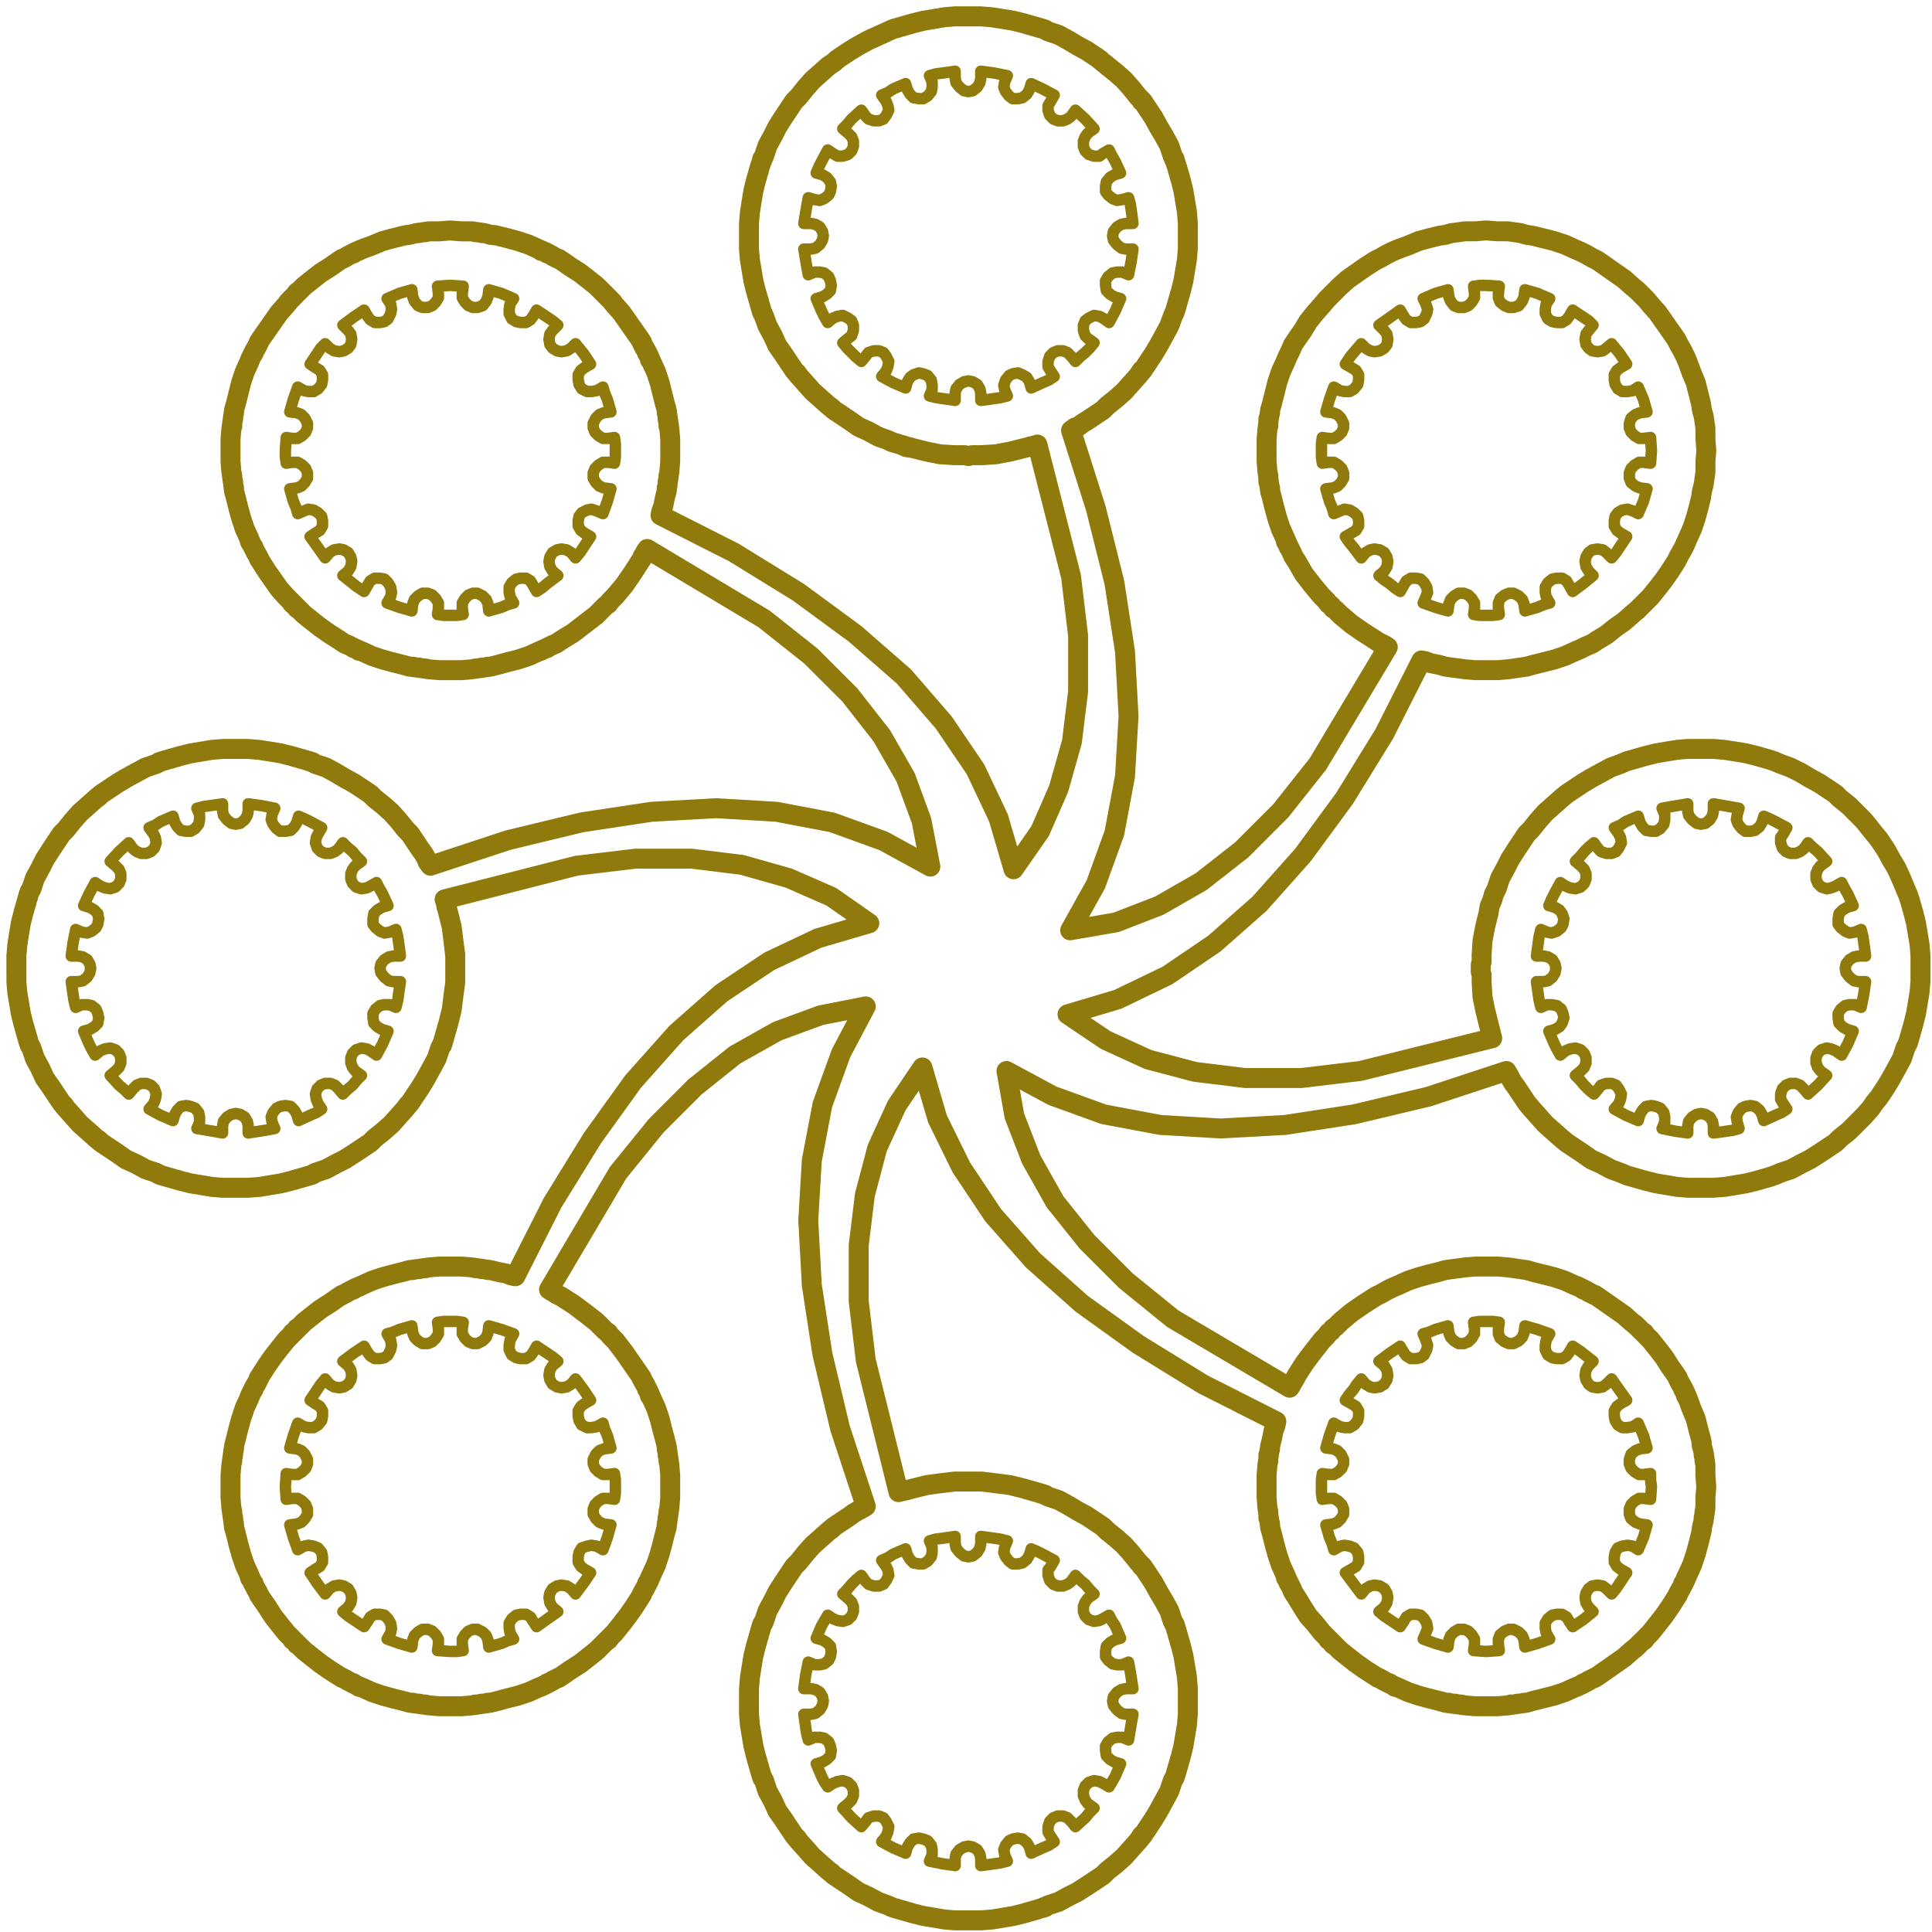 <?xml version="1.0" encoding="UTF-8" standalone="no"?>
<!-- Created with Inkscape (http://www.inkscape.org/) -->

<svg
   xmlns:dc="http://purl.org/dc/elements/1.1/"
   xmlns:cc="http://creativecommons.org/ns#"
   xmlns:rdf="http://www.w3.org/1999/02/22-rdf-syntax-ns#"
   xmlns:svg="http://www.w3.org/2000/svg"
   xmlns="http://www.w3.org/2000/svg"
   xmlns:sodipodi="http://sodipodi.sourceforge.net/DTD/sodipodi-0.dtd"
   xmlns:inkscape="http://www.inkscape.org/namespaces/inkscape"
   width="200"
   height="200"
   viewBox="0 0 200 200"
   id="svg4194"
   version="1.1"
   inkscape:version="0.91 r13725"
   sodipodi:docname="drawing bubble.svg">
  <defs
     id="defs4196">
    <clipPath
       id="clipPath5236"
       clipPathUnits="userSpaceOnUse">
      <path
         inkscape:connector-curvature="0"
         id="path5238"
         d="m 4933,2501.67 25,0 0,11 -25,0 0,-11 z" />
    </clipPath>
    <clipPath
       id="clipPath5254"
       clipPathUnits="userSpaceOnUse">
      <path
         inkscape:connector-curvature="0"
         id="path5256"
         d="m 4912,2422.67 46,0 0,14 -46,0 0,-14 z" />
    </clipPath>
    <clipPath
       id="clipPath5446"
       clipPathUnits="userSpaceOnUse">
      <path
         inkscape:connector-curvature="0"
         id="path5448"
         d="m 4933,2821.67 25,0 0,11 -25,0 0,-11 z" />
    </clipPath>
    <clipPath
       id="clipPath5472"
       clipPathUnits="userSpaceOnUse">
      <path
         inkscape:connector-curvature="0"
         id="path5474"
         d="m 4939,2906.67 19,0 0,5 -19,0 0,-5 z" />
    </clipPath>
    <clipPath
       id="clipPath5484"
       clipPathUnits="userSpaceOnUse">
      <path
         inkscape:connector-curvature="0"
         id="path5486"
         d="m 4933,4157.67 25,0 0,11 -25,0 0,-11 z" />
    </clipPath>
    <clipPath
       id="clipPath5686"
       clipPathUnits="userSpaceOnUse">
      <path
         inkscape:connector-curvature="0"
         id="path5688"
         d="m 4933,4477.67 25,0 0,11 -25,0 0,-11 z" />
    </clipPath>
    <clipPath
       id="clipPath5714"
       clipPathUnits="userSpaceOnUse">
      <path
         inkscape:connector-curvature="0"
         id="path5716"
         d="m 4939,4562.67 19,0 0,5 -19,0 0,-5 z" />
    </clipPath>
    <clipPath
       id="clipPath5724"
       clipPathUnits="userSpaceOnUse">
      <path
         inkscape:connector-curvature="0"
         id="path5726"
         d="m 4939,4078.67 19,0 0,5 -19,0 0,-5 z" />
    </clipPath>
    <clipPath
       id="clipPath6242"
       clipPathUnits="userSpaceOnUse">
      <path
         inkscape:connector-curvature="0"
         id="path6244"
         d="m 4654,3793.67 304,0 0,214 -304,0 0,-214 z" />
    </clipPath>
    <clipPath
       id="clipPath6254"
       clipPathUnits="userSpaceOnUse">
      <path
         inkscape:connector-curvature="0"
         id="path6256"
         d="m 4639,3624.67 319,0 0,345 -319,0 0,-345 z" />
    </clipPath>
    <clipPath
       id="clipPath6266"
       clipPathUnits="userSpaceOnUse">
      <path
         inkscape:connector-curvature="0"
         id="path6268"
         d="m 4394,3610.67 564,0 0,66 -564,0 0,-66 z" />
    </clipPath>
    <clipPath
       id="clipPath6298"
       clipPathUnits="userSpaceOnUse">
      <path
         inkscape:connector-curvature="0"
         id="path6300"
         d="m 4950,3354.67 8,0 0,29 -8,0 0,-29 z" />
    </clipPath>
    <clipPath
       id="clipPath6308"
       clipPathUnits="userSpaceOnUse">
      <path
         inkscape:connector-curvature="0"
         id="path6310"
         d="m 4764,3494.67 194,0 0,1 -194,0 0,-1 z" />
    </clipPath>
    <clipPath
       id="clipPath6320"
       clipPathUnits="userSpaceOnUse">
      <path
         inkscape:connector-curvature="0"
         id="path6322"
         d="m 4950,3468.67 8,0 0,53 -8,0 0,-53 z" />
    </clipPath>
    <clipPath
       id="clipPath8288"
       clipPathUnits="userSpaceOnUse">
      <path
         inkscape:connector-curvature="0"
         id="path8290"
         d="m 4933,2501.67 25,0 0,11 -25,0 0,-11 z" />
    </clipPath>
    <clipPath
       id="clipPath8308"
       clipPathUnits="userSpaceOnUse">
      <path
         inkscape:connector-curvature="0"
         id="path8310"
         d="m 4939,2426.67 19,0 0,57 -19,0 0,-57 z" />
    </clipPath>
    <clipPath
       id="clipPath8326"
       clipPathUnits="userSpaceOnUse">
      <path
         inkscape:connector-curvature="0"
         id="path8328"
         d="m 4939,2426.67 19,0 0,57 -19,0 0,-57 z" />
    </clipPath>
    <clipPath
       id="clipPath8338"
       clipPathUnits="userSpaceOnUse">
      <path
         inkscape:connector-curvature="0"
         id="path8340"
         d="m 4939,2422.67 19,0 0,5 -19,0 0,-5 z" />
    </clipPath>
    <clipPath
       id="clipPath8352"
       clipPathUnits="userSpaceOnUse">
      <path
         inkscape:connector-curvature="0"
         id="path8354"
         d="m 4931,2485.67 27,0 0,10 -27,0 0,-10 z" />
    </clipPath>
    <clipPath
       id="clipPath8710"
       clipPathUnits="userSpaceOnUse">
      <path
         inkscape:connector-curvature="0"
         id="path8712"
         d="m 4933,2821.67 25,0 0,11 -25,0 0,-11 z" />
    </clipPath>
    <clipPath
       id="clipPath8724"
       clipPathUnits="userSpaceOnUse">
      <path
         inkscape:connector-curvature="0"
         id="path8726"
         d="m 4939,2850.67 19,0 0,57 -19,0 0,-57 z" />
    </clipPath>
    <clipPath
       id="clipPath8742"
       clipPathUnits="userSpaceOnUse">
      <path
         inkscape:connector-curvature="0"
         id="path8744"
         d="m 4939,2850.67 19,0 0,57 -19,0 0,-57 z" />
    </clipPath>
    <clipPath
       id="clipPath8762"
       clipPathUnits="userSpaceOnUse">
      <path
         inkscape:connector-curvature="0"
         id="path8764"
         d="m 4931,2838.67 27,0 0,10 -27,0 0,-10 z" />
    </clipPath>
    <clipPath
       id="clipPath8772"
       clipPathUnits="userSpaceOnUse">
      <path
         inkscape:connector-curvature="0"
         id="path8774"
         d="m 4939,2850.67 19,0 0,57 -19,0 0,-57 z" />
    </clipPath>
    <clipPath
       id="clipPath8788"
       clipPathUnits="userSpaceOnUse">
      <path
         inkscape:connector-curvature="0"
         id="path8790"
         d="m 4939,2906.67 19,0 0,5 -19,0 0,-5 z" />
    </clipPath>
    <clipPath
       id="clipPath8802"
       clipPathUnits="userSpaceOnUse">
      <path
         inkscape:connector-curvature="0"
         id="path8804"
         d="m 4933,4157.67 25,0 0,11 -25,0 0,-11 z" />
    </clipPath>
    <clipPath
       id="clipPath8818"
       clipPathUnits="userSpaceOnUse">
      <path
         inkscape:connector-curvature="0"
         id="path8820"
         d="m 4939,4082.67 19,0 0,57 -19,0 0,-57 z" />
    </clipPath>
    <clipPath
       id="clipPath8838"
       clipPathUnits="userSpaceOnUse">
      <path
         inkscape:connector-curvature="0"
         id="path8840"
         d="m 4939,4082.67 19,0 0,57 -19,0 0,-57 z" />
    </clipPath>
    <clipPath
       id="clipPath8848"
       clipPathUnits="userSpaceOnUse">
      <path
         inkscape:connector-curvature="0"
         id="path8850"
         d="m 4939,4078.67 19,0 0,5 -19,0 0,-5 z" />
    </clipPath>
    <clipPath
       id="clipPath8860"
       clipPathUnits="userSpaceOnUse">
      <path
         inkscape:connector-curvature="0"
         id="path8862"
         d="m 4939,4078.67 19,0 0,5 -19,0 0,-5 z" />
    </clipPath>
    <clipPath
       id="clipPath8874"
       clipPathUnits="userSpaceOnUse">
      <path
         inkscape:connector-curvature="0"
         id="path8876"
         d="m 4931,4141.67 27,0 0,10 -27,0 0,-10 z" />
    </clipPath>
    <clipPath
       id="clipPath9228"
       clipPathUnits="userSpaceOnUse">
      <path
         inkscape:connector-curvature="0"
         id="path9230"
         d="m 4933,4477.67 25,0 0,11 -25,0 0,-11 z" />
    </clipPath>
    <clipPath
       id="clipPath9242"
       clipPathUnits="userSpaceOnUse">
      <path
         inkscape:connector-curvature="0"
         id="path9244"
         d="m 4939,4506.67 19,0 0,57 -19,0 0,-57 z" />
    </clipPath>
    <clipPath
       id="clipPath9266"
       clipPathUnits="userSpaceOnUse">
      <path
         inkscape:connector-curvature="0"
         id="path9268"
         d="m 4939,4506.67 19,0 0,57 -19,0 0,-57 z" />
    </clipPath>
    <clipPath
       id="clipPath9282"
       clipPathUnits="userSpaceOnUse">
      <path
         inkscape:connector-curvature="0"
         id="path9284"
         d="m 4931,4494.67 27,0 0,10 -27,0 0,-10 z" />
    </clipPath>
    <clipPath
       id="clipPath9292"
       clipPathUnits="userSpaceOnUse">
      <path
         inkscape:connector-curvature="0"
         id="path9294"
         d="m 4939,4506.67 19,0 0,57 -19,0 0,-57 z" />
    </clipPath>
    <clipPath
       id="clipPath9308"
       clipPathUnits="userSpaceOnUse">
      <path
         inkscape:connector-curvature="0"
         id="path9310"
         d="m 4939,4562.67 19,0 0,5 -19,0 0,-5 z" />
    </clipPath>
    <clipPath
       id="clipPath10298"
       clipPathUnits="userSpaceOnUse">
      <path
         inkscape:connector-curvature="0"
         id="path10300"
         d="m 4950,3354.67 8,0 0,29 -8,0 0,-29 z" />
    </clipPath>
    <clipPath
       id="clipPath10310"
       clipPathUnits="userSpaceOnUse">
      <path
         inkscape:connector-curvature="0"
         id="path10312"
         d="m 4654,3793.67 304,0 0,214 -304,0 0,-214 z" />
    </clipPath>
    <clipPath
       id="clipPath10322"
       clipPathUnits="userSpaceOnUse">
      <path
         inkscape:connector-curvature="0"
         id="path10324"
         d="m 4394,3610.67 564,0 0,66 -564,0 0,-66 z" />
    </clipPath>
    <clipPath
       id="clipPath10340"
       clipPathUnits="userSpaceOnUse">
      <path
         inkscape:connector-curvature="0"
         id="path10342"
         d="m 4639,3624.67 319,0 0,345 -319,0 0,-345 z" />
    </clipPath>
    <clipPath
       id="clipPath10364"
       clipPathUnits="userSpaceOnUse">
      <path
         inkscape:connector-curvature="0"
         id="path10366"
         d="m 4898,3401.67 60,0 0,187 -60,0 0,-187 z" />
    </clipPath>
    <clipPath
       id="clipPath10374"
       clipPathUnits="userSpaceOnUse">
      <path
         inkscape:connector-curvature="0"
         id="path10376"
         d="m 4952,3472.67 6,0 0,45 -6,0 0,-45 z" />
    </clipPath>
  </defs>
  <sodipodi:namedview
     id="base"
     pagecolor="#ffffff"
     bordercolor="#666666"
     borderopacity="1.0"
     inkscape:pageopacity="0.0"
     inkscape:pageshadow="2"
     inkscape:zoom="2.79"
     inkscape:cx="184.55346"
     inkscape:cy="60.811576"
     inkscape:document-units="px"
     inkscape:current-layer="g4212"
     showgrid="true"
     inkscape:window-width="1920"
     inkscape:window-height="1138"
     inkscape:window-x="-8"
     inkscape:window-y="-8"
     inkscape:window-maximized="1"
     inkscape:showpageshadow="true"
     units="px">
    <inkscape:grid
       type="xygrid"
       id="grid16595" />
  </sodipodi:namedview>
  <g
     inkscape:label="Layer 1"
     inkscape:groupmode="layer"
     id="layer1"
     transform="translate(0,-852.362)">
    <g
       id="g4212"
       transform="matrix(0.15,0,0,-0.15,-221.713,730.998)">
      <g
         id="g17157"
         transform="matrix(0.986,0,0,0.986,35.174,-25.679)">
        <path
           inkscape:connector-curvature="0"
           id="path10428"
           style="fill:none;stroke:#8f7a0b;stroke-width:8;stroke-linecap:round;stroke-linejoin:round;stroke-miterlimit:10;stroke-dasharray:none;stroke-opacity:1"
           d="m 2538.807,-1481.644 4.954,0 3.096,0.619 3.096,2.477 1.858,3.096 0.619,3.096 -0.619,3.096 -1.858,3.096 -3.096,1.858 -3.096,0.619 -4.954,0 1.239,9.289 0.619,4.335 1.238,4.954 4.335,-1.858 3.096,-0.619 3.716,1.239 3.096,2.477 1.239,2.477 0.619,3.716 -1.239,3.716 -1.858,2.477 -3.096,1.858 -4.335,1.238 1.858,4.335 1.858,3.716 4.335,8.051 3.716,-2.477 3.096,-1.239 3.716,-0.619 3.716,1.238 2.477,2.477 1.239,3.096 0,3.716 -1.239,3.096 -2.477,2.477 -3.716,3.096 3.096,3.096 3.096,3.716 3.096,3.096 3.716,3.096 3.096,-4.335 1.858,-1.858 3.716,-1.239 3.716,0 3.096,1.239 1.858,2.477 1.858,3.716 -0.619,3.716 -1.239,2.477 -3.096,4.335 4.335,1.858 3.716,2.477 8.67,3.716 1.239,-4.335 1.858,-3.096 2.477,-2.477 3.716,-0.619 3.096,0 3.096,1.858 2.477,3.096 0.619,3.096 0,3.716 -1.858,4.335 6.812,1.239 11.147,1.858 0,-4.954 0.619,-3.096 2.477,-3.096 3.096,-2.477 3.096,-0.619 3.096,0.619 3.096,2.477 1.858,3.096 0.619,3.096 0,4.954 7.431,-1.238 10.528,-1.858 -1.239,-4.335 -0.619,-3.716 1.239,-3.096 2.477,-3.096 2.477,-1.858 3.716,0 3.096,0.619 3.096,2.477 1.858,3.096 1.238,4.335 4.335,-1.858 3.716,-1.858 8.051,-4.335 -2.477,-4.335 -1.858,-2.477 0,-3.716 1.239,-3.716 2.477,-2.477 3.096,-1.239 3.716,0 3.096,1.239 2.477,1.858 3.096,4.335 3.096,-3.096 3.716,-3.096 6.193,-6.812 -4.335,-3.096 -1.858,-2.477 -1.239,-3.096 0,-3.716 1.239,-3.096 2.477,-2.477 3.716,-1.238 3.096,0.619 3.096,1.239 4.335,2.477 1.858,-3.716 2.477,-4.335 3.716,-8.051 -4.335,-1.238 -3.096,-1.858 -2.477,-2.477 -0.619,-3.716 0,-3.716 1.858,-2.477 3.096,-2.477 3.096,-1.239 3.716,0.619 4.335,1.858 1.239,-4.954 0.619,-4.335 0.619,-4.335 0.619,-4.954 -4.954,0 -3.096,-0.619 -3.096,-1.858 -2.477,-3.096 -0.619,-3.096 0.619,-3.096 2.477,-3.096 3.096,-2.477 3.096,-0.619 4.954,0 -1.239,-8.67 -1.858,-9.289 -4.335,1.858 -3.716,0 -3.096,-0.619 -3.096,-2.477 -1.858,-3.096 0,-3.096 0.619,-3.716 2.477,-2.477 3.096,-1.858 4.335,-1.239 -3.716,-8.67 -4.335,-8.051 -4.335,3.096 -3.096,1.239 -3.096,0.619 -3.716,-1.238 -2.477,-2.477 -1.239,-3.096 0,-3.716 1.239,-3.096 1.858,-2.477 4.335,-3.096 -6.193,-6.812 -6.812,-6.193 -3.096,3.716 -2.477,2.477 -3.096,1.239 -3.716,0 -3.096,-1.239 -2.477,-2.477 -1.239,-3.716 0,-3.716 1.858,-3.096 2.477,-3.716 -3.716,-2.477 -4.335,-1.858 -8.051,-3.716 -1.238,4.335 -1.858,3.096 -3.096,2.477 -3.096,0.619 -3.716,-0.619 -2.477,-1.239 -2.477,-3.096 -1.239,-3.096 0.619,-3.716 1.239,-4.335 -4.335,-1.239 -4.335,-0.619 -4.335,-0.619 -4.954,-0.619 0,4.954 -0.619,3.096 -1.858,3.096 -3.096,1.858 -3.096,0.619 -3.096,-0.619 -3.096,-1.858 -2.477,-3.096 -0.619,-3.096 0,-4.954 -8.67,1.238 -9.289,1.858 1.858,4.335 0,3.716 -0.619,3.096 -2.477,3.096 -3.096,1.239 -3.096,0.619 -3.716,-0.619 -2.477,-2.477 -1.858,-3.096 -1.239,-4.335 -4.335,1.858 -4.335,1.858 -8.051,4.335 3.096,3.716 1.239,3.096 0.619,3.716 -1.858,3.716 -1.858,2.477 -3.096,1.239 -3.716,0 -3.716,-1.239 -1.858,-2.477 -3.096,-3.716 -3.716,3.096 -3.096,3.096 -3.096,3.716 -3.096,3.096 3.716,3.096 2.477,2.477 1.239,3.096 0,3.716 -1.239,3.096 -2.477,2.477 -3.716,1.238 -3.716,-0.619 -3.096,-1.239 -3.716,-3.096 -2.477,4.335 -1.858,3.716 -3.716,8.67 4.335,1.239 3.096,1.858 1.858,2.477 1.239,3.716 -0.619,3.096 -1.239,3.096 -3.096,2.477 -3.716,0.619 -3.096,0 -4.335,-1.858 -1.238,4.954 -0.619,4.335 -0.619,4.335 -0.619,4.335" />
        <path
           inkscape:connector-curvature="0"
           id="path10430"
           style="fill:none;stroke:#8f7a0b;stroke-width:8;stroke-linecap:round;stroke-linejoin:round;stroke-miterlimit:10;stroke-dasharray:none;stroke-opacity:1"
           d="m 2388.32,-1835.259 0,4.954 0.619,4.335 4.335,-0.619 3.716,0 3.096,1.858 2.477,2.477 1.239,3.096 0,3.096 -1.858,3.716 -2.477,2.477 -3.096,1.239 -4.954,0.619 1.239,4.335 1.239,4.335 3.096,8.67 4.335,-2.477 3.096,-0.619 3.716,0 3.096,1.858 2.477,3.096 0.619,3.096 0,3.716 -1.858,3.096 -3.096,1.858 -4.335,2.477 2.477,3.716 3.096,3.716 2.477,3.716 3.096,3.716 3.096,-3.716 3.096,-1.858 3.096,-0.619 3.716,0.619 3.096,1.858 1.858,3.096 0.619,3.096 -0.619,3.716 -1.858,3.096 -3.716,3.096 7.431,5.574 3.716,2.477 3.716,2.477 2.477,-4.335 1.858,-2.477 3.096,-1.858 3.716,0 3.096,0.619 2.477,1.858 1.858,3.716 0.619,3.096 -1.239,3.716 -1.858,4.335 4.335,1.239 4.335,1.858 8.67,2.477 0.619,-4.954 1.239,-3.096 2.477,-2.477 3.096,-1.858 3.716,0 3.096,1.239 2.477,2.477 1.858,3.096 0,3.716 -0.619,4.335 4.335,0.619 9.289,0 4.335,-0.619 -0.619,-4.335 0,-3.716 1.239,-3.096 3.096,-2.477 3.096,-1.239 3.096,0 3.716,1.858 2.477,2.477 1.239,3.096 0.619,4.954 4.335,-1.239 4.335,-1.239 8.67,-3.096 -2.477,-4.335 -0.619,-3.716 0,-3.096 1.858,-3.716 3.096,-1.858 3.096,-0.619 3.716,0 3.096,1.858 1.858,2.477 2.477,4.335 5.574,-3.716 8.67,-6.812 -3.096,-3.096 -1.858,-3.096 -0.619,-3.716 0.619,-3.096 1.858,-3.096 2.477,-1.858 3.716,-0.619 3.716,0.619 2.477,1.858 3.716,3.716 4.335,-6.193 6.193,-8.67 -4.335,-2.477 -2.477,-1.858 -1.858,-3.096 0,-3.716 0.619,-3.096 1.858,-3.096 3.096,-1.858 3.716,0 3.716,0.619 3.716,2.477 1.858,-4.335 1.858,-4.335 2.477,-8.67 -4.954,-0.619 -3.096,-1.239 -3.096,-2.477 -1.239,-3.716 0,-3.096 1.239,-3.096 2.477,-2.477 3.096,-1.858 3.096,0 4.954,0.619 0,-4.335 0.619,-4.954 -0.619,-8.67 -4.954,0.619 -3.096,0 -3.096,-1.858 -2.477,-2.477 -1.239,-3.096 0,-3.716 1.239,-3.096 3.096,-2.477 3.096,-1.239 4.954,-0.619 -1.238,-4.335 -1.239,-4.335 -3.716,-8.67 -3.716,2.477 -3.716,0.619 -3.716,-0.619 -3.096,-1.239 -1.858,-3.096 -0.619,-3.096 0,-3.716 1.858,-3.096 2.477,-1.858 4.335,-2.477 -2.477,-3.716 -2.477,-3.716 -2.477,-3.716 -3.096,-3.716 -3.716,3.716 -2.477,1.858 -3.716,0.619 -3.716,-0.619 -2.477,-1.858 -1.858,-3.096 -0.619,-3.096 0.619,-3.716 1.858,-3.096 3.096,-3.096 -6.812,-5.574 -7.431,-4.954 -2.477,3.716 -1.858,3.096 -3.096,1.858 -3.716,0 -3.096,-0.619 -3.096,-2.477 -1.858,-3.096 0,-3.716 0.619,-3.096 2.477,-4.335 -8.67,-3.096 -8.67,-2.477 -0.619,4.954 -1.239,3.096 -2.477,2.477 -3.716,1.858 -3.096,0 -3.096,-1.238 -3.096,-2.477 -1.239,-3.096 0,-3.716 0.619,-4.335 -9.289,-0.619 -8.67,0.619 0.619,4.335 0,3.716 -1.858,3.096 -2.477,2.477 -3.096,1.238 -3.716,0 -3.096,-1.858 -2.477,-2.477 -1.239,-3.096 -0.619,-4.954 -4.335,1.239 -4.335,1.239 -8.67,3.096 1.858,4.335 1.239,3.096 -0.619,3.716 -1.858,3.096 -2.477,2.477 -3.096,0.619 -3.716,0 -3.096,-1.858 -1.858,-3.096 -2.477,-3.716 -3.716,2.477 -3.716,2.477 -3.716,2.477 -3.716,3.096 3.716,3.096 1.858,3.096 0.619,3.716 -0.619,3.096 -1.858,3.096 -3.096,1.858 -3.716,0.619 -3.096,-0.619 -3.096,-1.858 -3.096,-3.716 -5.574,7.431 -5.574,7.431 4.335,2.477 3.096,1.858 1.858,3.096 0,3.716 -0.619,3.096 -2.477,3.096 -3.096,1.239 -3.716,0.619 -3.096,-0.619 -4.335,-2.477 -1.239,4.335 -1.858,4.335 -2.477,8.67 4.954,0.619 3.096,1.239 2.477,2.477 1.858,3.096 0,3.716 -1.239,3.096 -2.477,2.477 -3.096,1.858 -3.716,0 -4.335,-0.619 -0.619,4.335 0,4.335" />
        <path
           inkscape:connector-curvature="0"
           id="path10432"
           style="fill:none;stroke:#8f7a0b;stroke-width:8;stroke-linecap:round;stroke-linejoin:round;stroke-miterlimit:10;stroke-dasharray:none;stroke-opacity:1"
           d="m 2026.034,-968.871 4.954,0 3.096,0.619 3.096,2.477 1.858,3.096 0.619,3.096 -0.619,3.096 -1.858,3.096 -3.096,1.858 -3.096,0.619 -4.954,0 1.239,7.431 1.858,10.528 4.335,-1.239 3.716,-0.619 3.096,1.239 3.096,2.477 1.238,2.477 0.619,3.716 -0.619,3.096 -2.477,3.096 -3.096,1.858 -4.335,1.239 1.858,4.335 1.858,3.716 4.335,8.051 3.716,-2.477 3.096,-1.858 3.716,0 3.716,1.239 2.477,2.477 1.239,3.096 0,3.716 -1.239,3.096 -2.477,2.477 -3.716,3.096 3.096,3.096 3.096,3.716 6.812,6.193 3.096,-4.335 1.858,-1.858 3.716,-1.239 3.716,0 3.096,1.239 1.858,2.477 1.858,3.716 -0.619,3.096 -1.238,3.096 -3.096,4.335 4.335,1.858 3.716,2.477 8.67,3.716 1.238,-4.335 1.858,-3.096 2.477,-2.477 3.716,-0.619 3.096,0 3.096,1.858 2.477,3.096 0.619,3.096 0,3.716 -1.858,4.335 4.335,1.239 4.954,0.619 4.335,0.619 4.335,0.619 0,-4.954 0.619,-3.096 2.477,-3.096 3.096,-2.477 3.096,-0.619 3.096,0.619 3.096,2.477 1.858,3.096 0.619,3.096 0,4.954 9.289,-1.239 9.289,-1.858 -1.858,-4.335 -0.619,-3.716 1.238,-3.096 2.477,-3.096 2.477,-1.858 3.716,0 3.096,0.619 3.096,2.477 1.858,3.096 1.239,4.335 8.051,-3.716 8.051,-4.335 -2.477,-4.335 -1.858,-3.096 0,-3.096 1.239,-3.716 2.477,-2.477 3.096,-1.239 3.716,0 3.096,1.239 2.477,1.858 3.096,4.335 6.812,-6.193 6.193,-6.812 -4.335,-3.096 -1.858,-2.477 -1.239,-3.096 0,-3.716 1.239,-3.096 2.477,-2.477 3.716,-1.239 3.716,0 2.477,1.858 4.335,2.477 1.858,-3.716 2.477,-4.335 3.716,-8.051 -4.335,-1.239 -3.096,-1.858 -2.477,-3.096 -0.619,-3.096 0,-3.716 1.858,-2.477 3.096,-2.477 3.096,-1.239 3.716,0.619 4.335,1.239 1.239,-4.335 0.619,-4.335 0.619,-4.335 0.619,-4.954 -4.954,0 -3.096,-0.619 -3.096,-1.858 -2.477,-3.096 -0.619,-3.096 0.619,-3.096 2.477,-3.096 3.096,-2.477 3.096,-0.619 4.954,0 -1.239,-8.67 -1.858,-9.289 -4.335,1.858 -3.716,0 -3.096,-0.619 -3.096,-2.477 -1.858,-3.096 0,-3.096 0.619,-3.716 2.477,-2.477 3.096,-1.858 4.335,-1.239 -1.858,-4.335 -1.858,-4.335 -4.335,-8.051 -4.335,3.096 -2.477,1.239 -3.716,0.619 -3.716,-1.858 -2.477,-1.858 -1.239,-3.096 0,-3.716 1.239,-3.716 1.858,-1.858 4.335,-3.096 -3.096,-3.716 -3.096,-3.096 -3.716,-3.096 -3.096,-3.096 -3.096,3.716 -2.477,2.477 -3.096,1.239 -3.716,0 -3.096,-1.239 -2.477,-2.477 -1.239,-3.716 0,-3.716 1.858,-3.096 2.477,-3.716 -3.716,-2.477 -4.335,-1.858 -8.051,-3.716 -1.239,4.335 -1.858,3.096 -3.096,1.858 -3.096,1.239 -3.716,-0.619 -2.477,-1.239 -2.477,-3.096 -1.238,-3.716 0.619,-3.096 1.858,-4.335 -4.954,-1.239 -4.335,-0.619 -4.335,-0.619 -4.954,-0.619 0,4.954 -0.619,3.096 -1.858,3.096 -3.096,1.858 -3.096,0.619 -3.096,-0.619 -3.096,-1.858 -2.477,-3.096 -0.619,-3.096 0,-4.954 -8.67,1.238 -4.335,0.619 -4.954,1.239 1.858,4.335 0,3.096 -0.619,3.716 -2.477,3.096 -3.096,1.239 -3.096,0.619 -3.716,-1.239 -2.477,-1.858 -1.858,-3.096 -1.238,-4.335 -4.335,1.858 -4.335,1.858 -8.051,4.335 3.096,3.716 1.238,3.096 0.619,3.716 -1.858,3.716 -1.858,2.477 -3.096,1.239 -3.716,0 -3.716,-1.239 -1.858,-2.477 -3.096,-3.716 -3.716,3.096 -3.096,3.096 -3.096,3.096 -3.096,3.716 3.716,3.096 2.477,1.858 1.239,3.716 0,3.716 -1.239,3.096 -2.477,1.858 -3.716,1.858 -3.716,-0.619 -3.096,-1.239 -3.716,-3.096 -2.477,4.335 -1.858,3.716 -3.716,8.67 4.335,1.239 3.096,1.858 2.477,2.477 0.619,3.716 -0.619,3.096 -1.238,3.096 -3.096,2.477 -3.096,0.619 -3.716,0 -4.335,-1.858 -1.239,6.812 -1.858,11.147" />
        <path
           inkscape:connector-curvature="0"
           id="path10434"
           style="fill:none;stroke:#8f7a0b;stroke-width:8;stroke-linecap:round;stroke-linejoin:round;stroke-miterlimit:10;stroke-dasharray:none;stroke-opacity:1"
           d="m 2026.034,-1994.417 4.954,0 3.096,0.619 3.096,2.477 1.858,3.096 0.619,3.096 -0.619,3.096 -1.858,3.096 -3.096,1.858 -3.096,0.619 -4.954,0 1.239,9.289 1.858,9.289 4.335,-1.858 3.716,0 3.096,0.619 3.096,2.477 1.238,2.477 0.619,3.716 -0.619,3.716 -2.477,2.477 -3.096,1.858 -4.335,1.238 1.858,4.335 1.858,4.335 4.335,7.431 3.716,-2.477 3.096,-1.239 3.716,-0.619 3.716,1.238 2.477,2.477 1.239,3.096 0,3.716 -1.239,3.096 -2.477,2.477 -3.716,3.096 3.096,3.096 3.096,3.716 3.096,3.096 3.716,3.096 3.096,-4.335 1.858,-1.858 3.716,-1.239 3.716,0 3.096,1.239 1.858,2.477 1.858,3.716 -0.619,3.716 -1.238,2.477 -3.096,4.335 4.335,1.858 3.716,2.477 8.67,3.716 1.238,-4.335 1.858,-3.096 2.477,-2.477 3.716,-0.619 3.096,0 3.096,1.858 2.477,3.096 0.619,3.096 0,3.716 -1.858,4.335 4.335,1.239 4.954,0.619 4.335,0.619 4.335,0.619 0,-4.954 0.619,-3.096 2.477,-3.096 3.096,-2.477 3.096,-0.619 3.096,0.619 3.096,2.477 1.858,3.096 0.619,3.096 0,4.954 9.289,-1.238 4.335,-0.619 4.954,-1.239 -1.858,-4.335 -0.619,-3.716 1.238,-3.096 2.477,-3.096 2.477,-1.858 3.716,0 3.096,0.619 3.096,2.477 1.858,3.096 1.239,4.335 4.335,-1.858 3.716,-1.858 8.051,-4.335 -2.477,-4.335 -1.858,-2.477 0,-3.716 1.239,-3.716 2.477,-2.477 3.096,-1.239 3.716,0 3.096,1.239 2.477,1.858 3.096,4.335 3.096,-3.096 3.716,-3.096 3.096,-3.716 3.096,-3.096 -4.335,-3.096 -1.858,-2.477 -1.239,-3.096 0,-3.716 1.239,-3.096 2.477,-2.477 3.716,-1.238 3.716,0.619 2.477,1.239 4.335,2.477 1.858,-3.716 2.477,-3.716 3.716,-8.67 -4.335,-1.238 -3.096,-1.858 -2.477,-2.477 -0.619,-3.716 0,-3.716 1.858,-2.477 3.096,-2.477 3.096,-0.619 3.716,0 4.335,1.858 1.239,-6.812 1.858,-11.767 -4.954,0 -3.096,-0.619 -3.096,-1.858 -2.477,-3.096 -0.619,-3.096 0.619,-3.096 2.477,-3.096 3.096,-2.477 3.096,-0.619 4.954,0 -1.239,-6.812 -1.858,-11.147 -4.335,1.858 -3.716,0 -3.096,-0.619 -3.096,-2.477 -1.858,-3.096 0,-3.096 0.619,-3.716 2.477,-2.477 3.096,-1.858 4.335,-1.239 -1.858,-4.335 -1.858,-4.335 -4.335,-7.431 -4.335,2.477 -2.477,1.239 -3.716,0.619 -3.716,-1.238 -2.477,-2.477 -1.239,-3.096 0,-3.716 1.239,-3.096 1.858,-2.477 4.335,-3.096 -3.096,-3.096 -3.096,-3.716 -6.812,-6.193 -3.096,3.716 -2.477,2.477 -3.096,1.239 -3.716,0 -3.096,-1.239 -2.477,-2.477 -1.239,-3.716 0,-3.716 1.858,-3.096 2.477,-3.716 -3.716,-2.477 -4.335,-1.858 -8.051,-3.716 -1.239,4.335 -1.858,3.096 -3.096,2.477 -3.096,0.619 -3.716,-0.619 -2.477,-1.239 -2.477,-3.096 -1.238,-3.096 0.619,-3.716 1.858,-4.335 -4.954,-1.239 -4.335,-0.619 -4.335,-0.619 -4.954,-0.619 0,4.954 -0.619,3.096 -1.858,3.096 -3.096,1.858 -3.096,0.619 -3.096,-0.619 -3.096,-1.858 -2.477,-3.096 -0.619,-3.096 0,-4.954 -8.67,1.238 -9.289,1.858 1.858,4.335 0,3.716 -0.619,3.096 -2.477,3.096 -3.096,1.239 -3.096,0.619 -3.716,-0.619 -2.477,-2.477 -1.858,-3.096 -1.238,-4.335 -8.67,3.716 -8.051,4.335 3.096,3.716 1.238,3.096 0.619,3.716 -1.858,3.716 -1.858,2.477 -3.096,1.239 -3.716,0 -3.716,-1.239 -1.858,-2.477 -3.096,-3.716 -6.812,6.193 -6.193,6.812 3.716,3.096 2.477,2.477 1.239,3.096 0,3.716 -1.239,3.096 -2.477,2.477 -3.716,1.238 -3.716,-0.619 -3.096,-1.239 -3.716,-2.477 -2.477,3.716 -1.858,3.716 -3.716,8.67 4.335,1.239 3.096,1.858 2.477,2.477 0.619,3.716 -0.619,3.096 -1.238,3.096 -3.096,2.477 -3.096,0.619 -3.716,0 -4.335,-1.858 -1.239,4.954 -0.619,4.335 -0.619,4.335 -0.619,4.335" />
        <path
           inkscape:connector-curvature="0"
           id="path10436"
           style="fill:none;stroke:#8f7a0b;stroke-width:8;stroke-linecap:round;stroke-linejoin:round;stroke-miterlimit:10;stroke-dasharray:none;stroke-opacity:1"
           d="m 1663.749,-1100.78 4.335,-0.619 3.716,0 3.096,1.858 2.477,2.477 1.239,3.096 0,3.096 -1.858,3.716 -2.477,2.477 -3.096,1.239 -4.954,0.619 1.239,4.335 1.239,4.335 3.096,8.67 4.335,-2.477 3.096,-0.619 3.716,0 3.096,1.858 2.477,3.096 0.619,3.096 0,3.716 -1.858,3.096 -3.096,1.858 -3.716,2.477 2.477,3.716 2.477,3.716 2.477,3.716 3.096,3.096 3.096,-3.096 3.096,-1.858 3.716,-0.619 3.096,0.619 3.096,1.858 1.858,2.477 0.619,3.716 -0.619,3.716 -1.858,2.477 -3.716,3.716 7.431,5.574 7.431,4.954 2.477,-4.335 1.858,-2.477 3.096,-1.858 3.716,0 3.096,0.619 2.477,1.858 1.858,3.716 0.619,3.096 -0.619,3.716 -2.477,3.716 8.67,3.716 8.67,2.477 0.619,-4.954 1.239,-3.096 2.477,-3.096 3.096,-1.238 3.716,0 3.096,1.238 2.477,2.477 1.858,3.096 0,3.096 -0.619,4.954 8.67,0.619 9.289,-0.619 -0.619,-4.954 0,-3.096 1.858,-3.096 2.477,-2.477 3.096,-1.238 3.096,0 3.716,1.238 2.477,3.096 1.239,3.096 0.619,4.954 4.335,-1.239 4.335,-1.239 8.67,-3.716 -2.477,-3.716 -0.619,-3.716 0,-3.096 1.858,-3.716 3.096,-1.858 3.096,-0.619 3.716,0 3.096,1.858 1.858,2.477 2.477,4.335 3.716,-2.477 3.716,-2.477 3.716,-2.477 3.716,-3.096 -3.716,-3.716 -1.858,-2.477 -0.619,-3.716 0.619,-3.716 1.858,-2.477 3.096,-1.858 3.096,-0.619 3.716,0.619 3.096,1.858 3.096,3.096 5.574,-6.812 4.954,-7.431 -4.335,-2.477 -2.477,-1.858 -1.858,-3.096 0,-3.716 0.619,-3.096 1.858,-3.096 3.716,-1.858 3.096,0 3.716,0.619 4.335,2.477 1.239,-4.335 1.858,-4.335 2.477,-8.67 -4.954,-0.619 -3.096,-1.239 -2.477,-2.477 -1.858,-3.716 0,-3.096 1.239,-3.096 2.477,-2.477 3.096,-1.858 3.716,0 4.335,0.619 0.619,-4.335 0,-9.289 -0.619,-4.335 -4.335,0.619 -3.716,0 -3.096,-1.858 -2.477,-2.477 -1.239,-3.096 0,-3.716 1.858,-3.096 2.477,-2.477 3.096,-1.239 4.954,-0.619 -1.239,-4.335 -1.239,-4.335 -3.096,-8.67 -4.335,1.858 -3.716,1.239 -3.096,-0.619 -3.716,-1.858 -1.858,-2.477 -0.619,-3.096 0,-3.716 1.858,-3.096 2.477,-1.858 4.335,-2.477 -2.477,-3.716 -2.477,-3.716 -2.477,-3.716 -3.096,-3.716 -3.096,3.716 -3.096,1.858 -3.716,0.619 -3.096,-0.619 -3.096,-1.858 -1.858,-3.096 -0.619,-3.096 0.619,-3.716 1.858,-3.096 3.716,-3.096 -7.431,-5.574 -3.716,-3.096 -3.716,-2.477 -2.477,4.335 -1.858,3.096 -3.096,1.858 -3.716,0 -3.096,-0.619 -3.096,-2.477 -1.858,-3.096 0,-3.716 0.619,-3.096 2.477,-4.335 -4.335,-1.239 -4.335,-1.858 -8.67,-2.477 -0.619,4.954 -1.239,3.096 -2.477,2.477 -3.716,1.858 -3.096,0 -3.096,-1.239 -2.477,-2.477 -1.858,-3.096 0,-3.716 0.619,-4.335 -4.335,-0.619 -9.289,0 -4.335,0.619 0.619,4.335 0,3.716 -1.858,3.096 -2.477,2.477 -3.096,1.239 -3.716,0 -3.096,-1.858 -2.477,-2.477 -1.239,-3.096 -0.619,-4.954 -4.335,1.239 -4.335,1.239 -8.67,3.096 2.477,4.335 0.619,3.096 -0.619,3.716 -1.858,3.096 -2.477,2.477 -3.096,0.619 -3.716,0 -3.096,-1.858 -1.858,-3.096 -2.477,-4.335 -5.574,3.716 -9.289,7.431 3.716,3.096 1.858,3.096 0.619,3.716 -0.619,3.096 -1.858,3.096 -3.096,1.858 -3.096,0.619 -3.716,-0.619 -3.096,-1.858 -3.096,-3.716 -4.335,6.193 -6.193,8.67 3.716,2.477 3.096,1.858 1.858,3.096 0,3.716 -0.619,3.096 -2.477,2.477 -3.096,1.858 -3.716,0.619 -3.096,-1.239 -4.335,-1.858 -1.239,4.335 -1.858,4.335 -2.477,8.67 4.954,0.619 3.096,1.239 2.477,2.477 1.858,3.096 0,3.716 -1.239,3.096 -2.477,2.477 -3.096,1.858 -3.716,0 -4.335,-0.619 -0.619,4.335 0,4.335 0.619,9.289" />
        <path
           inkscape:connector-curvature="0"
           id="path10438"
           style="fill:none;stroke:#8f7a0b;stroke-width:8;stroke-linecap:round;stroke-linejoin:round;stroke-miterlimit:10;stroke-dasharray:none;stroke-opacity:1"
           d="m 1663.749,-1825.97 4.335,-0.619 3.716,0 3.096,1.858 2.477,2.477 1.239,3.096 0,3.096 -1.858,3.716 -2.477,2.477 -3.096,1.239 -4.954,0.619 1.239,4.335 1.239,4.335 3.096,8.67 4.335,-2.477 3.096,-0.619 3.716,0 3.096,1.858 2.477,3.096 0.619,3.096 0,3.716 -1.858,3.096 -3.096,1.858 -3.716,2.477 2.477,3.716 2.477,3.716 2.477,3.716 3.096,3.716 3.096,-3.716 3.096,-1.858 3.716,-0.619 3.096,0.619 3.096,1.858 1.858,3.096 0.619,3.096 -0.619,3.716 -1.858,3.096 -3.716,3.096 7.431,5.574 7.431,4.954 2.477,-4.335 1.858,-2.477 3.096,-1.858 3.716,0 3.096,0.619 2.477,1.858 1.858,3.716 0.619,3.096 -0.619,3.716 -2.477,4.335 4.335,1.239 4.335,1.858 8.67,2.477 0.619,-4.954 1.239,-3.096 2.477,-2.477 3.096,-1.858 3.716,0 3.096,1.239 2.477,2.477 1.858,3.096 0,3.716 -0.619,4.335 4.335,0.619 9.289,0 4.335,-0.619 -0.619,-4.335 0,-3.716 1.858,-3.096 2.477,-2.477 3.096,-1.239 3.096,0 3.716,1.858 2.477,2.477 1.239,3.096 0.619,4.954 4.335,-1.239 4.335,-1.239 8.67,-3.096 -2.477,-4.335 -0.619,-3.716 0,-3.096 1.858,-3.716 3.096,-1.858 3.096,-0.619 3.716,0 3.096,1.858 1.858,2.477 2.477,4.335 3.716,-2.477 3.716,-2.477 3.716,-2.477 3.716,-3.096 -3.716,-3.096 -1.858,-3.096 -0.619,-3.716 0.619,-3.096 1.858,-3.096 3.096,-1.858 3.096,-0.619 3.716,0.619 3.096,1.858 3.096,3.716 5.574,-7.431 2.477,-3.716 2.477,-3.716 -4.335,-2.477 -2.477,-1.858 -1.858,-3.096 0,-3.716 0.619,-3.096 1.858,-3.096 3.716,-1.858 3.096,0 3.716,0.619 4.335,2.477 1.239,-4.335 1.858,-4.335 2.477,-8.67 -4.954,-0.619 -3.096,-1.239 -2.477,-2.477 -1.858,-3.716 0,-3.096 1.239,-3.096 2.477,-2.477 3.096,-1.858 3.716,0 4.335,0.619 0.619,-4.335 0,-9.289 -0.619,-4.335 -4.335,0.619 -3.716,0 -3.096,-1.858 -2.477,-2.477 -1.239,-3.096 0,-3.716 1.858,-3.096 2.477,-2.477 3.096,-1.239 4.954,-0.619 -1.239,-4.335 -1.239,-4.335 -3.096,-8.67 -4.335,2.477 -3.716,0.619 -3.096,-0.619 -3.716,-1.239 -1.858,-3.096 -0.619,-3.096 0,-3.716 1.858,-3.096 2.477,-1.858 4.335,-2.477 -3.716,-5.574 -6.812,-9.289 -3.096,3.716 -3.096,1.858 -3.716,0.619 -3.096,-0.619 -3.096,-1.858 -1.858,-3.096 -0.619,-3.096 0.619,-3.716 1.858,-3.096 3.716,-3.096 -6.193,-4.335 -8.67,-6.193 -2.477,3.716 -1.858,3.096 -3.096,1.858 -3.716,0 -3.096,-0.619 -3.096,-2.477 -1.858,-3.096 0,-3.716 0.619,-3.096 2.477,-4.335 -4.335,-1.238 -4.335,-1.858 -8.67,-2.477 -0.619,4.954 -1.239,3.096 -2.477,2.477 -3.716,1.858 -3.096,0 -3.096,-1.238 -2.477,-2.477 -1.858,-3.096 0,-3.716 0.619,-4.335 -4.335,-0.619 -4.954,0 -8.67,0.619 0.619,4.335 0,3.716 -1.858,3.096 -2.477,2.477 -3.096,1.238 -3.716,0 -3.096,-1.858 -2.477,-2.477 -1.239,-3.096 -0.619,-4.954 -4.335,1.239 -4.335,1.239 -8.67,3.096 2.477,4.335 0.619,3.096 -0.619,3.716 -1.858,3.096 -2.477,2.477 -3.096,0.619 -3.716,0 -3.096,-1.858 -1.858,-3.096 -2.477,-3.716 -3.716,2.477 -3.716,2.477 -3.716,2.477 -3.716,3.096 3.716,3.096 1.858,3.096 0.619,3.716 -0.619,3.096 -1.858,3.096 -3.096,1.858 -3.096,0.619 -3.716,-0.619 -3.096,-1.858 -3.096,-3.716 -5.574,7.431 -4.954,7.431 3.716,2.477 3.096,1.858 1.858,3.096 0,3.716 -0.619,3.096 -2.477,3.096 -3.096,1.239 -3.716,0.619 -3.096,-0.619 -4.335,-2.477 -3.096,8.67 -2.477,8.67 4.954,0.619 3.096,1.239 2.477,2.477 1.858,3.096 0,3.716 -1.239,3.096 -2.477,2.477 -3.096,1.858 -3.716,0 -4.335,-0.619 -0.619,8.67 0.619,9.289" />
        <path
           inkscape:connector-curvature="0"
           id="path10440"
           style="fill:none;stroke:#8f7a0b;stroke-width:8;stroke-linecap:round;stroke-linejoin:round;stroke-miterlimit:10;stroke-dasharray:none;stroke-opacity:1"
           d="m 1732.491,-1466.162 -2.477,-3.096 -0.619,-3.096 0.619,-3.096 2.477,-3.096 3.096,-2.477 3.096,-0.619 4.954,0 -1.239,-8.67 -0.619,-4.335 -1.239,-4.954 -4.335,1.858 -3.716,0 -3.096,-0.619 -3.096,-2.477 -1.858,-3.096 0,-3.096 0.619,-3.716 2.477,-2.477 3.096,-1.858 4.335,-1.239 -1.858,-4.335 -1.858,-4.335 -4.335,-8.051 -4.335,3.096 -2.477,1.239 -3.716,0.619 -3.716,-1.238 -2.477,-2.477 -1.238,-3.096 0,-3.716 1.238,-3.096 1.858,-2.477 4.335,-3.096 -3.096,-3.096 -3.096,-3.716 -3.716,-3.096 -3.096,-3.096 -3.096,3.716 -2.477,2.477 -3.096,1.239 -3.716,0 -3.096,-1.239 -2.477,-2.477 -1.239,-3.716 0.619,-3.716 1.239,-3.096 2.477,-3.716 -3.716,-2.477 -4.335,-1.858 -8.051,-3.716 -1.239,4.335 -1.858,3.096 -2.477,2.477 -3.716,0.619 -3.716,-0.619 -2.477,-1.239 -2.477,-3.096 -1.239,-3.096 0.619,-3.716 1.858,-4.335 -6.812,-1.239 -11.767,-1.858 0,4.954 -0.619,3.096 -1.858,3.096 -3.096,1.858 -3.096,0.619 -3.096,-0.619 -3.096,-1.858 -2.477,-3.096 -0.619,-3.096 0,-4.954 -6.812,1.238 -11.147,1.858 1.858,4.335 0,3.716 -0.619,3.096 -2.477,3.096 -3.096,1.239 -3.096,0.619 -3.716,-0.619 -2.477,-2.477 -1.858,-3.096 -1.239,-4.335 -4.335,1.858 -4.335,1.858 -8.051,4.335 3.096,3.716 1.239,3.096 0.619,3.716 -1.239,3.716 -2.477,2.477 -3.096,1.239 -3.716,0 -3.096,-1.239 -2.477,-2.477 -3.096,-3.716 -3.096,3.096 -3.716,3.096 -6.193,6.812 3.716,3.096 2.477,2.477 1.239,3.096 0,3.716 -1.239,3.096 -2.477,2.477 -3.716,1.238 -3.716,-0.619 -3.096,-1.239 -3.716,-3.096 -2.477,4.335 -1.858,3.716 -3.716,8.67 4.335,1.239 3.096,1.858 2.477,2.477 0.619,3.716 -0.619,3.096 -1.239,3.096 -3.096,2.477 -3.096,0.619 -3.716,0 -4.335,-1.858 -1.239,4.954 -0.619,4.335 -0.619,4.335 -0.619,4.335 4.954,0 3.096,0.619 3.096,2.477 1.858,3.096 0.619,3.096 -0.619,3.096 -1.858,3.096 -3.096,1.858 -3.096,0.619 -4.954,0 1.239,9.289 1.858,9.289 4.335,-1.858 3.716,-0.619 3.096,1.239 3.096,2.477 1.239,2.477 0.619,3.716 -0.619,3.716 -2.477,2.477 -3.096,1.858 -4.335,1.238 3.716,8.051 4.335,8.051 3.716,-2.477 3.096,-1.239 3.716,-0.619 3.716,1.238 2.477,2.477 1.239,3.096 0,3.716 -1.239,3.096 -2.477,2.477 -3.716,3.096 6.193,6.812 6.812,6.193 3.096,-4.335 2.477,-1.858 3.096,-1.239 3.716,0 3.096,1.239 2.477,2.477 1.239,3.716 -0.619,3.716 -1.239,2.477 -3.096,4.335 4.335,1.858 3.716,2.477 8.67,3.716 1.239,-4.335 1.858,-3.096 2.477,-2.477 3.716,-0.619 3.096,0 3.096,1.858 2.477,3.096 0.619,3.096 0,3.716 -1.858,4.335 4.954,1.239 4.335,0.619 4.335,0.619 4.335,0.619 0,-4.954 0.619,-3.096 2.477,-3.096 3.096,-2.477 3.096,-0.619 3.096,0.619 3.096,2.477 1.858,3.096 0.619,3.096 0,4.954 9.289,-1.238 9.289,-1.858 -1.858,-4.335 -0.619,-3.716 1.239,-3.096 2.477,-3.096 2.477,-1.858 3.716,0 3.716,0.619 2.477,2.477 1.858,3.096 1.239,4.335 4.335,-1.858 3.716,-1.858 8.051,-4.335 -2.477,-4.335 -1.239,-2.477 -0.619,-3.716 1.239,-3.716 2.477,-2.477 3.096,-1.239 3.716,0 3.096,1.239 2.477,1.858 3.096,4.335 3.096,-3.096 3.716,-3.096 3.096,-3.716 3.096,-3.096 -4.335,-3.096 -1.858,-2.477 -1.238,-3.096 0,-3.716 1.238,-3.096 2.477,-2.477 3.716,-1.238 3.716,0.619 2.477,1.239 4.335,2.477 1.858,-3.716 2.477,-4.335 3.716,-8.051 -4.335,-1.238 -3.096,-1.858 -2.477,-2.477 -0.619,-3.716 0,-3.716 1.858,-2.477 3.096,-2.477 3.096,-1.239 3.716,0.619 4.335,1.858 1.239,-4.954 0.619,-4.335 0.619,-4.335 0.619,-4.954 -4.954,0 -3.096,-0.619 -3.096,-1.858" />
        <path
           inkscape:connector-curvature="0"
           id="path10442"
           style="fill:none;stroke:#8f7a0b;stroke-width:8;stroke-linecap:round;stroke-linejoin:round;stroke-miterlimit:10;stroke-dasharray:none;stroke-opacity:1"
           d="m 2388.32,-1110.07 0,4.954 0.619,4.335 4.335,-0.619 3.716,0 3.096,1.858 2.477,2.477 1.239,3.096 0,3.096 -1.858,3.716 -2.477,2.477 -3.096,1.239 -4.954,0.619 1.239,4.335 1.239,4.335 3.096,8.67 4.335,-2.477 3.096,-0.619 3.716,0 3.096,1.858 2.477,3.096 0.619,3.096 0,3.716 -1.858,3.096 -3.096,1.858 -4.335,2.477 3.716,5.574 7.431,8.67 3.096,-3.096 3.096,-1.858 3.096,-0.619 3.716,0.619 3.096,1.858 1.858,2.477 0.619,3.716 -0.619,3.716 -1.858,2.477 -3.716,3.716 6.193,4.335 8.67,6.193 2.477,-4.335 1.858,-2.477 3.096,-1.858 3.716,0 3.096,0.619 2.477,1.858 1.858,3.716 0.619,3.096 -1.239,3.716 -1.858,3.716 4.335,1.858 4.335,1.858 8.67,2.477 0.619,-4.954 1.239,-3.096 2.477,-3.096 3.096,-1.238 3.716,0 3.096,1.238 2.477,2.477 1.858,3.096 0,3.096 -0.619,4.954 4.335,0.619 4.335,0 9.289,-0.619 -0.619,-4.954 0,-3.096 1.239,-3.096 3.096,-2.477 3.096,-1.238 3.096,0 3.716,1.238 2.477,3.096 1.239,3.096 0.619,4.954 4.335,-1.239 4.335,-1.239 8.67,-3.716 -2.477,-3.716 -0.619,-3.716 0,-3.096 1.858,-3.716 3.096,-1.858 3.096,-0.619 3.716,0 3.096,1.858 1.858,2.477 2.477,4.335 3.716,-2.477 3.716,-2.477 3.716,-2.477 3.096,-3.096 -3.096,-3.716 -1.858,-2.477 -0.619,-3.716 0.619,-3.716 1.858,-2.477 2.477,-1.858 3.716,-0.619 3.716,0.619 2.477,1.858 3.716,3.096 5.574,-6.812 4.954,-7.431 -4.335,-2.477 -2.477,-1.858 -1.858,-3.096 0,-3.716 0.619,-3.096 1.858,-3.096 3.096,-1.858 3.716,0 3.716,0.619 3.716,2.477 3.716,-8.67 2.477,-8.67 -4.954,-0.619 -3.096,-1.239 -3.096,-2.477 -1.239,-3.716 0,-3.096 1.239,-3.096 2.477,-2.477 3.096,-1.858 3.096,0 4.954,0.619 0.619,-9.289 -0.619,-8.67 -4.954,0.619 -3.096,0 -3.096,-1.858 -2.477,-2.477 -1.239,-3.096 0,-3.716 1.239,-3.096 3.096,-2.477 3.096,-1.239 4.954,-0.619 -1.238,-4.335 -1.239,-4.335 -3.716,-8.67 -3.716,1.858 -3.716,1.239 -3.716,-0.619 -3.096,-1.858 -1.858,-2.477 -0.619,-3.096 0,-3.716 1.858,-3.096 2.477,-1.858 4.335,-2.477 -2.477,-3.716 -2.477,-3.716 -2.477,-3.716 -3.096,-3.716 -3.716,3.716 -2.477,1.858 -3.716,0.619 -3.716,-0.619 -2.477,-1.858 -1.858,-3.096 -0.619,-3.096 0.619,-3.716 1.858,-3.096 3.096,-3.096 -6.812,-5.574 -7.431,-5.574 -2.477,4.335 -1.858,3.096 -3.096,1.858 -3.716,0 -3.096,-0.619 -3.096,-2.477 -1.858,-3.096 0,-3.716 0.619,-3.096 2.477,-4.335 -4.335,-1.239 -4.335,-1.858 -8.67,-2.477 -0.619,4.954 -1.239,3.096 -2.477,2.477 -3.716,1.858 -3.096,0 -3.096,-1.239 -3.096,-2.477 -1.239,-3.096 0,-3.716 0.619,-4.335 -4.335,-0.619 -9.289,0 -4.335,0.619 0.619,4.335 0,3.716 -1.858,3.096 -2.477,2.477 -3.096,1.239 -3.716,0 -3.096,-1.858 -2.477,-2.477 -1.239,-3.096 -0.619,-4.954 -4.335,1.239 -4.335,1.239 -8.67,3.096 1.858,4.335 1.239,3.096 -0.619,3.716 -1.858,3.096 -2.477,2.477 -3.096,0.619 -3.716,0 -3.096,-1.858 -1.858,-3.096 -2.477,-4.335 -3.716,2.477 -3.716,3.096 -3.716,2.477 -3.716,3.096 3.716,3.096 1.858,3.096 0.619,3.716 -0.619,3.096 -1.858,3.096 -3.096,1.858 -3.716,0.619 -3.096,-0.619 -3.096,-1.858 -3.096,-3.716 -5.574,7.431 -3.096,3.716 -2.477,3.716 4.335,2.477 3.096,1.858 1.858,3.096 0,3.716 -0.619,3.096 -2.477,2.477 -3.096,1.858 -3.716,0.619 -3.096,-1.239 -4.335,-1.858 -1.239,4.335 -1.858,4.335 -2.477,8.67 4.954,0.619 3.096,1.239 2.477,2.477 1.858,3.096 0,3.716 -1.239,3.096 -2.477,2.477 -3.096,1.858 -3.716,0 -4.335,-0.619 -0.619,4.335 0,4.335" />
        <path
           inkscape:connector-curvature="0"
           id="path10444"
           style="fill:none;fill-opacity:1;stroke:#8f7a0b;stroke-width:13.953;stroke-linecap:round;stroke-linejoin:round;stroke-miterlimit:10;stroke-dasharray:none;stroke-opacity:1"
           d="m 2352.401,-1083.44 -0.619,-2.477 0,0 -0.619,-1.858 0,-4.954 -0.619,-1.858 -0.619,-7.431 0,-15.482 0.619,-7.431 0.619,-2.477 0,-4.335 0.619,-1.858 0,-0.619 0.619,-1.858 0,-2.477 0.619,-1.858 0.619,-2.477 1.858,-7.431 1.858,-6.812 2.477,-7.431 3.096,-6.812 0.619,-2.477 1.238,-1.858 0,0 0.619,-1.858 1.239,-1.858 0,0 1.239,-2.477 0.619,-1.858 0,0 1.239,-1.858 1.238,-1.858 4.954,-8.67 6.193,-8.051 6.193,-7.431 0.619,-0.619 1.239,-1.238 1.858,-1.858 1.239,-1.858 0,0 1.858,-1.239 1.239,-1.858 1.858,-1.239 1.858,-1.858 1.239,-1.239 0.619,-0.619 7.431,-6.193 8.051,-5.574 8.67,-5.574 1.858,-1.239 1.858,-1.239 0.619,0 2.477,-1.238 1.858,-1.239 -48.924,-81.746 -26.01,-32.822 -27.249,-27.249 -28.487,-22.294 -29.107,-16.721 -30.345,-11.767 -32.203,-5.574 17.959,32.203 13.005,35.919 7.431,39.635 2.477,42.112 -2.477,45.208 -7.431,48.305 -13.005,52.02 -17.34,54.498 2.477,1.858 3.096,1.239 2.477,1.858 3.096,1.858 1.858,1.239 1.858,1.238 0,0 1.858,1.239 1.858,1.239 0,0 1.858,1.239 1.858,1.239 0,0 1.858,1.858 1.239,1.239 6.193,4.954 5.574,4.954 4.954,5.574 4.954,5.574 1.239,1.858 1.238,1.858 0.619,0 1.239,1.858 1.239,1.858 0,0 1.239,1.858 1.239,1.858 0,0 1.238,1.858 1.239,1.858 3.716,6.193 3.716,6.812 3.716,6.812 2.477,6.812 1.239,2.477 0.619,1.858 0,0 0.619,2.477 0.619,1.858 0,0 0.619,2.477 0.619,1.858 0,0 0.619,2.477 0.619,1.858 1.858,7.431 1.239,7.431 1.239,7.431 0.619,7.431 0,17.959 -0.619,8.051 -1.239,7.431 -1.239,7.431 -1.858,7.431 -0.619,1.858 -0.619,2.477 -0.619,1.858 -0.619,2.477 0,0 -0.619,1.858 -0.619,1.858 0,0 -0.619,2.477 -1.239,1.858 -2.477,7.431 -3.716,6.812 -3.716,6.193 -3.716,6.812 -1.239,1.858 -1.238,1.858 -1.239,1.858 -1.239,1.858 -1.239,1.858 -1.239,1.858 -0.619,0 -1.238,1.858 -1.239,1.239 -4.954,6.193 -4.954,5.574 -5.574,4.954 -6.193,4.954 -1.239,1.239 -1.858,1.239 -1.858,1.858 -1.858,1.239 0,0 -1.858,1.239 -1.858,1.239 -1.858,1.239 -1.858,1.239 -6.812,3.716 -6.193,3.716 -6.812,3.716 -7.431,2.477 -1.858,1.239 -1.858,0.619 -2.477,0.619 -1.858,0.619 0,0 -2.477,0.619 -1.858,0.619 0,0 -2.477,0.619 -1.858,0.619 -7.431,1.858 -7.431,1.239 -8.051,1.239 -7.431,0.619 -8.67,0 -4.335,0 -4.954,0 -7.431,-0.619 -7.431,-1.239 -7.431,-1.239 -7.431,-1.858 -1.858,-0.619 -2.477,-0.619 0,0 -1.858,-0.619 -2.477,-0.619 0,0 -1.858,-0.619 -2.477,-0.619 0,0 -1.858,-0.619 -2.477,-1.239 -6.812,-3.096 -6.812,-3.096 -6.812,-3.716 -6.193,-3.716 -1.858,-1.239 -1.858,-1.239 -1.858,-1.239 -1.858,-1.239 0,0 -1.858,-1.239 -1.858,-1.858 0,0 -1.858,-1.239 -1.858,-1.239 -5.574,-4.954 -5.574,-4.954 -4.954,-5.574 -4.954,-6.193 -1.239,-1.239 -1.858,-1.858 -1.239,-1.858 -1.239,-1.858 -1.238,-1.858 -1.239,-1.858 0,0 -1.239,-1.858 -1.239,-1.858 -4.335,-6.812 -3.096,-6.193 -3.716,-6.812 -2.477,-7.431 -1.239,-1.858 -0.619,-2.477 -0.619,-1.858 -0.619,-1.858 0,0 -0.619,-2.477 -0.619,-1.858 0,0 -0.619,-2.477 -0.619,-1.858 -1.858,-7.431 -1.239,-7.431 -1.238,-8.051 -0.619,-7.431 0,-17.959 0.619,-7.431 1.238,-7.431 1.239,-7.431 1.858,-7.431 0.619,-1.858 0.619,-2.477 0.619,-1.858 0.619,-2.477 0,0 0.619,-1.858 0.619,-2.477 0,0 0.619,-1.858 1.239,-2.477 2.477,-6.812 3.716,-6.812 3.096,-6.812 4.335,-6.193 1.239,-1.858 1.239,-1.858 1.239,-1.858 1.238,-1.858 1.239,-1.858 1.239,-1.858 0,0 1.858,-1.858 1.239,-1.858 4.954,-5.574 4.954,-5.574 5.574,-4.954 5.574,-4.954 1.858,-1.239 1.858,-1.858 0,0 1.858,-1.239 1.858,-1.239 0,0 1.858,-1.239 1.858,-1.239 0,0 1.858,-1.238 1.858,-1.239 6.193,-4.335 6.812,-3.096 6.812,-3.716 6.812,-2.477 2.477,-1.239 1.858,-0.619 0,0 2.477,-0.619 1.858,-0.619 0,0 2.477,-0.619 1.858,-0.619 0,-0.619 2.477,0 1.858,-0.619 9.909,-2.477 9.289,-1.858 9.909,-0.619 7.431,0 2.477,-0.619 2.477,0.619 4.335,0 3.096,0 9.289,0.619 9.909,1.858 9.909,2.477 2.477,0.619 1.858,0.619 0.619,0 2.477,0.619 1.858,0.619 23.533,-92.274 4.954,-41.492 0,-39.015 -4.335,-35.3 -9.289,-32.822 -13.005,-29.726 -18.579,-26.63 -10.528,35.919 -16.102,34.061 -22.294,32.822 -27.868,32.203 -34.061,29.726 -39.635,29.107 -45.208,27.868 -51.401,26.01 0.619,3.096 1.239,3.096 0.619,3.096 0.619,3.096 0.619,2.477 0.619,1.858 0,2.477 0.619,1.858 0,2.477 0.619,2.477 0,1.858 0.619,2.477 0.619,7.431 0,15.482 -0.619,7.431 -0.619,1.858 0,2.477 -0.619,2.477 0,1.858 -0.619,2.477 0,1.858 -0.619,2.477 -0.619,1.858 -1.858,7.431 -1.858,7.431 -2.477,7.431 -3.096,6.812 -1.239,1.858 -0.619,2.477 0,0 -1.239,1.858 -0.619,1.858 0,0 -1.239,1.858 -1.238,2.477 0,0 -0.619,1.858 -1.239,1.858 -4.335,6.193 -4.335,6.193 -4.335,6.193 -4.954,5.574 -1.239,1.858 -1.858,1.858 0,0 -1.239,1.239 -1.858,1.858 0,0 -1.858,1.858 -1.239,1.239 -1.858,1.858 -1.239,1.239 -6.193,4.954 -5.574,4.335 -6.812,4.335 -6.193,4.335 -1.858,1.239 -1.858,0.619 -2.477,1.239 -1.858,1.239 0,0 -1.858,0.619 -1.858,1.239 0,0 -2.477,0.619 -1.858,1.239 -6.812,3.096 -7.431,2.477 -6.812,1.858 -7.431,1.858 -2.477,0.619 -2.477,0 0,0 -1.858,0.619 -2.477,0.619 -1.858,0 -2.477,0.619 -1.858,0 -2.477,0.619 -7.431,0 -8.051,0.619 -7.431,-0.619 -7.431,0 -2.477,-0.619 -1.858,0 -2.477,-0.619 -1.858,0 0,0 -2.477,-0.619 -2.477,-0.619 -1.858,0 -2.477,-0.619 -7.431,-1.858 -6.812,-1.858 -7.431,-3.096 -6.812,-2.477 -2.477,-1.239 -1.858,-0.619 -1.858,-1.239 -1.858,-0.619 -2.477,-1.239 -1.858,-1.239 0,0 -1.858,-0.619 -1.858,-1.239 -6.193,-4.335 -6.812,-4.335 -5.574,-4.335 -6.193,-4.954 -1.238,-1.239 -1.858,-1.858 0,0 -1.858,-1.239 -1.239,-1.858 -1.858,-1.858 -1.239,-1.239 0,0 -1.858,-1.858 -1.239,-1.858 -4.954,-5.574 -4.335,-6.193 -4.335,-6.193 -4.335,-6.193 -1.239,-1.858 -0.619,-1.858 -1.239,-2.477 -1.238,-1.858 0,0 -0.619,-1.858 -1.239,-1.858 0,0 -1.239,-2.477 -0.619,-1.858 -3.096,-6.812 -2.477,-7.431 -1.858,-7.431 -1.858,-7.431 -0.619,-1.858 -0.619,-2.477 0,-1.858 -0.619,-2.477 0,-1.858 -0.619,-2.477 0,-2.477 -0.619,-1.858 -0.619,-7.431 0,-15.482 0.619,-7.431 0.619,-2.477 0,-1.858 0.619,-2.477 0,-1.858 0.619,-2.477 0,-2.477 0.619,-1.858 0.619,-2.477 1.858,-7.431 1.858,-6.812 2.477,-7.431 3.096,-6.812 0.619,-2.477 1.239,-1.858 1.239,-1.858 0.619,-1.858 0,0 1.238,-2.477 1.239,-1.858 0,0 0.619,-1.858 1.239,-1.858 4.335,-6.812 4.335,-6.193 4.335,-6.193 4.954,-5.574 1.239,-1.238 1.858,-1.858 0,0 1.239,-1.858 1.858,-1.239 0,0 1.239,-1.858 1.858,-1.239 0,0 1.858,-1.858 1.238,-1.239 6.193,-4.954 5.574,-4.335 6.193,-4.335 6.812,-4.335 1.858,-1.239 1.858,-1.239 1.858,-0.619 2.477,-1.239 0,0 1.858,-1.239 1.858,-0.619 0,0 1.858,-1.239 2.477,-0.619 6.812,-3.096 7.431,-2.477 6.812,-1.858 7.431,-1.858 2.477,-0.619 1.858,-0.619 2.477,0 2.477,-0.619 1.858,0 2.477,-0.619 1.858,0 2.477,-0.619 7.431,-0.619 15.482,0 7.431,0.619 2.477,0.619 1.858,0 0,0 2.477,0.619 1.858,0 0,0 2.477,0.619 1.858,0 0,0 2.477,0.619 2.477,0.619 6.812,1.858 7.431,1.858 7.431,2.477 6.812,3.096 1.858,0.619 2.477,1.239 0,0 1.858,0.619 1.858,1.239 0,0 2.477,1.239 1.858,0.619 0,0 1.858,1.239 1.858,1.239 8.051,4.954 8.051,6.193 8.051,6.193 0.619,0.619 1.239,1.239 1.858,1.858 1.239,1.239 0,0 1.858,1.858 1.858,1.239 1.239,1.858 1.858,1.858 1.239,1.238 0.619,0.619 6.193,7.431 5.574,8.051 5.574,8.67 1.239,1.858 0.619,1.858 0.619,0.619 1.238,2.477 1.239,1.858 81.746,-48.924 32.822,-26.01 27.249,-27.249 22.294,-28.487 16.721,-29.107 11.147,-30.345 6.193,-32.203 -32.822,17.959 -35.919,13.005 -39.015,7.431 -42.112,2.477 -45.208,-2.477 -48.924,-7.431 -51.401,-12.386 -54.498,-17.959 -1.858,2.477 -1.239,3.096 -1.858,3.096 -1.858,2.477 -1.238,1.858 -1.239,1.858 0,0 -1.239,1.858 -1.239,1.858 0,0 -1.239,1.858 -1.238,1.858 0,0 -1.858,1.858 -1.239,1.239 -4.954,6.193 -4.954,5.574 -5.574,4.954 -6.193,4.954 -1.239,1.239 -1.858,1.858 0,0 -1.858,1.239 -1.858,1.239 0,0 -1.858,1.239 -1.858,1.239 0,0 -1.858,1.239 -1.858,1.238 -6.812,3.716 -6.193,3.716 -6.812,3.716 -7.431,2.477 -1.858,1.239 -1.858,0.619 -0.619,0 -1.858,0.619 -1.858,0.619 0,0 -2.477,0.619 -1.858,0.619 0,0 -2.477,0.619 -1.858,0.619 -7.431,1.858 -7.431,1.239 -8.051,1.239 -7.431,0.619 -4.335,0 -4.335,0 -4.335,0 -4.954,0 -7.431,-0.619 -7.431,-1.239 -7.431,-1.239 -7.431,-1.858 -1.858,-0.619 -2.477,-0.619 -1.858,-0.619 -2.477,-0.619 0,0 -1.858,-0.619 -2.477,-0.619 0,0 -1.858,-0.619 -1.858,-1.239 -7.431,-2.477 -6.812,-3.716 -6.812,-3.716 -6.193,-3.716 -1.858,-1.238 -1.858,-1.239 -1.858,-1.239 -1.858,-1.239 -1.858,-1.239 -1.858,-1.239 0,0 -1.858,-1.858 -1.858,-1.239 -5.574,-4.954 -5.574,-4.954 -4.954,-5.574 -4.954,-6.193 -1.239,-1.239 -1.858,-1.858 -1.238,-1.858 -1.239,-1.858 0,0 -1.239,-1.858 -1.239,-1.858 -1.239,-1.858 -1.239,-1.858 -4.335,-6.812 -3.096,-6.193 -3.716,-6.812 -2.477,-7.431 -1.238,-1.858 -0.619,-1.858 -0.619,-2.477 -0.619,-1.858 0,0 -0.619,-2.477 -0.619,-1.858 0,0 -0.619,-2.477 -0.619,-1.858 -1.858,-7.431 -1.239,-7.431 -1.239,-8.051 -0.619,-7.431 0,-17.959 0.619,-7.431 1.239,-7.431 1.239,-7.431 1.858,-7.431 0.619,-1.858 0.619,-2.477 0,0 0.619,-1.858 0.619,-2.477 0,0 0.619,-1.858 0.619,-2.477 0,0 0.619,-1.858 1.238,-1.858 2.477,-7.431 3.716,-6.812 3.096,-6.812 4.335,-6.193 1.239,-1.858 1.239,-1.858 1.239,-1.858 1.239,-1.858 0,0 1.239,-1.858 1.238,-1.858 0,0 1.858,-1.858 1.239,-1.858 4.954,-5.574 4.954,-5.574 5.574,-4.954 5.574,-4.954 1.858,-1.239 1.858,-1.858 1.858,-1.239 1.858,-1.239 1.858,-1.239 1.858,-1.239 0,0 1.858,-1.238 1.858,-1.239 6.193,-4.335 6.812,-3.096 6.812,-3.716 7.431,-2.477 1.858,-1.239 1.858,-0.619 2.477,-0.619 1.858,-0.619 0,0 2.477,-0.619 1.858,-0.619 0,0 2.477,-0.619 1.858,-0.619 7.431,-1.858 7.431,-1.239 7.431,-1.239 7.431,-0.619 4.954,0 4.335,0 4.335,0 4.335,0 8.051,0.619 7.431,1.239 7.431,1.239 7.431,1.858 1.858,0.619 2.477,0.619 1.858,0.619 2.477,0.619 0,0 1.858,0.619 2.477,0.619 0,0 1.858,0.619 1.858,1.239 7.431,2.477 6.812,3.716 6.193,3.096 6.812,4.335 1.858,1.239 1.858,1.238 1.858,1.239 1.858,1.239 1.858,1.239 1.858,1.239 0,0 1.858,1.858 1.239,1.239 6.193,4.954 5.574,4.954 4.954,5.574 4.954,5.574 1.239,1.858 1.858,1.858 0,0 1.238,1.858 1.239,1.858 0,0 1.239,1.858 1.239,1.858 0,0 1.239,1.858 1.238,1.858 3.716,6.193 3.716,6.812 3.716,6.812 2.477,7.431 1.239,1.858 0.619,1.858 0,0 0.619,2.477 0.619,1.858 0,0 0.619,2.477 0.619,1.858 0,0 0.619,2.477 0.619,1.858 2.477,9.909 1.239,9.909 1.239,9.289 0,0.619 0,-0.619 -1.239,-9.289 -1.239,-9.909 -2.477,-9.909 -1.239,-4.335 -1.239,-4.335 -1.239,-4.335 -1.858,-3.716 -2.477,-7.431 -3.716,-6.812 -3.716,-6.812 -3.716,-6.193 -2.477,-3.716 -2.477,-3.716 -2.477,-3.716 -3.096,-3.716 -4.954,-5.574 -4.954,-5.574 -5.574,-4.954 -6.193,-4.954 -3.096,-3.096 -3.716,-2.477 -3.716,-2.477 -3.716,-2.477 -6.812,-4.335 -6.193,-3.096 -6.812,-3.716 -7.431,-2.477 -3.716,-1.858 -4.335,-1.239 -4.335,-1.239 -4.335,-1.238 -7.431,-1.858 -7.431,-1.239 -7.431,-1.239 -8.051,-0.619 -17.959,0 -7.431,0.619 -7.431,1.239 -7.431,1.239 -7.431,1.858 -4.335,1.238 -4.335,1.239 -4.335,1.239 -3.716,1.858 -7.431,2.477 -6.812,3.716 -6.812,3.096 -6.193,4.335 -3.716,2.477 -3.716,2.477 -3.716,2.477 -3.716,3.096 -5.574,4.954 -5.574,4.954 -4.954,5.574 -4.954,5.574 -3.096,3.716 -2.477,3.716 -2.477,3.716 -2.477,3.716 -4.335,6.193 -3.096,6.812 -3.716,6.812 -2.477,7.431 -1.858,3.716 -1.239,4.335 -1.239,4.335 -1.239,4.335 -1.858,7.431 -1.239,7.431 -1.239,7.431 -0.619,7.431 0.619,-7.431 1.239,-7.431 1.239,-7.431 1.858,-7.431 1.239,-4.335 1.239,-4.335 1.239,-4.335 1.858,-3.716 2.477,-7.431 3.716,-6.812 3.096,-6.812 4.335,-6.193 2.477,-3.716 2.477,-3.716 2.477,-3.716 3.096,-3.716 4.954,-5.574 4.954,-5.574 5.574,-4.954 5.574,-4.954 3.716,-3.096 3.716,-2.477 3.716,-2.477 3.716,-2.477 6.193,-4.335 6.812,-3.096 6.812,-3.716 7.431,-2.477 3.716,-1.858 4.335,-1.239 4.335,-1.239 4.335,-1.238 7.431,-1.858 7.431,-1.239 7.431,-1.239 7.431,-0.619 17.959,0 8.051,0.619 7.431,1.239 7.431,1.239 7.431,1.858 4.335,1.238 4.335,1.239 4.335,1.239 3.716,1.858 7.431,2.477 6.812,3.716 6.193,3.096 6.812,4.335 3.716,2.477 3.716,2.477 3.716,2.477 3.096,3.096 6.193,4.954 5.574,4.954 4.954,5.574 4.954,5.574 3.096,3.716 2.477,3.716 2.477,3.716 2.477,3.716 3.716,6.193 3.716,6.812 3.716,6.812 2.477,7.431 1.858,3.716 1.239,4.335 1.239,4.335 1.239,4.335 2.477,9.909 1.239,9.909 1.239,9.289 0,18.579 -1.239,10.528 -1.239,9.909 -2.477,9.909 -0.619,2.477 -0.619,2.477 -0.619,2.477 -0.619,1.858 92.274,23.533 41.492,4.954 39.015,0 35.3,-4.335 32.822,-9.289 29.726,-13.005 26.63,-18.579 -35.919,-10.528 -34.061,-16.102 -33.442,-22.294 -31.584,-27.868 -30.345,-34.061 -28.487,-39.635 -27.868,-45.208 -26.01,-51.401 -3.096,0.619 -3.096,1.239 -3.096,0.619 -3.096,0.619 -4.954,1.239 -4.335,0.619 -4.335,0.619 -4.335,0.619 -7.431,0.619 -15.482,0 -7.431,-0.619 -4.335,-0.619 -4.335,-0.619 -4.954,-0.619 -4.335,-1.239 -7.431,-1.858 -6.812,-1.858 -7.431,-2.477 -6.812,-3.096 -4.335,-1.858 -3.716,-1.858 -4.335,-2.477 -3.716,-1.858 -6.193,-4.335 -6.812,-4.335 -5.574,-4.335 -6.193,-4.954 -3.096,-3.096 -3.096,-3.096 -3.096,-3.096 -3.096,-3.096 -4.954,-6.193 -4.335,-5.574 -4.335,-6.193 -4.335,-6.812 -1.858,-3.716 -2.477,-4.335 -1.858,-3.716 -1.858,-4.335 -3.096,-6.812 -2.477,-7.431 -1.858,-6.812 -1.858,-7.431 -1.238,-4.954 -0.619,-4.335 -0.619,-4.335 -0.619,-4.335 -0.619,-7.431 0,-15.482 0.619,-7.431 0.619,-4.335 0.619,-4.335 0.619,-4.954 1.238,-4.335 1.858,-7.431 1.858,-6.812 2.477,-7.431 3.096,-6.812 1.858,-4.335 1.858,-3.716 2.477,-4.335 1.858,-3.716 4.335,-6.193 4.335,-6.812 4.335,-5.574 4.954,-6.193 3.096,-3.096 3.096,-3.096 3.096,-3.096 3.096,-3.096 6.193,-4.954 5.574,-4.335 6.193,-4.335 6.812,-4.335 3.716,-1.858 4.335,-2.477 3.716,-1.858 4.335,-1.858 6.812,-3.096 7.431,-2.477 6.812,-1.858 7.431,-1.858 4.335,-1.239 4.954,-0.619 4.335,-0.619 4.335,-0.619 7.431,-0.619 15.482,0 7.431,0.619 4.335,0.619 4.335,0.619 4.335,0.619 4.954,1.239 6.812,1.858 7.431,1.858 7.431,2.477 6.812,3.096 4.335,1.858 3.716,1.858 4.335,2.477 3.716,1.858 6.193,4.335 6.812,4.335 5.574,4.335 6.193,4.954 3.096,3.096 3.096,3.096 3.096,3.096 3.096,3.096 4.954,6.193 4.335,5.574 4.335,6.193 4.335,6.812 1.858,3.716 2.477,4.335 1.858,3.716 1.858,4.335 3.096,6.812 2.477,7.431 1.858,6.812 1.858,7.431 1.239,4.335 0.619,4.954 0.619,4.335 0.619,4.335 0.619,7.431 0,15.482 -0.619,7.431 -0.619,4.335 -0.619,4.335 -0.619,4.335 -1.239,4.954 -1.858,6.812 -1.858,7.431 -2.477,7.431 -3.096,6.812 -1.858,4.335 -1.858,3.716 -2.477,4.335 -1.858,3.716 -5.574,8.051 -5.574,8.051 -6.193,8.051 -0.619,0.619 -1.239,1.238 -1.858,1.858 -1.239,1.858 -1.858,1.239 -1.858,1.858 -1.239,1.239 -1.858,1.858 -1.239,1.239 -8.67,6.812 -7.431,5.574 -8.67,5.574 -2.477,1.239 -1.858,1.239 -2.477,1.238 -1.858,1.239 48.305,81.746 26.63,32.822 27.249,27.249 27.868,22.294 29.726,16.721 30.345,11.147 31.584,6.193 -17.34,-32.822 -13.005,-35.919 -7.431,-39.015 -2.477,-42.112 2.477,-45.208 7.431,-48.305 12.386,-52.02 17.959,-54.498 -3.096,-1.858 -2.477,-1.239 -3.096,-1.858 -2.477,-1.858 -3.716,-2.477 -3.716,-2.477 -3.716,-2.477 -3.716,-3.096 -5.574,-4.954 -5.574,-4.954 -4.954,-5.574 -4.954,-6.193 -3.096,-3.096 -2.477,-3.716 -2.477,-3.716 -2.477,-3.716 -4.335,-6.812 -3.096,-6.193 -3.716,-6.812 -2.477,-7.431 -1.858,-3.716 -1.238,-4.335 -1.239,-4.335 -1.239,-4.335 -1.858,-7.431 -1.239,-7.431 -1.238,-8.051 -0.619,-7.431 0,-17.959 0.619,-7.431 1.238,-7.431 1.239,-7.431 1.858,-7.431 1.239,-4.335 1.239,-4.335 1.238,-4.335 1.858,-3.716 2.477,-7.431 3.716,-6.812 3.096,-6.812 4.335,-6.193 2.477,-3.716 2.477,-3.716 2.477,-3.716 3.096,-3.716 4.954,-5.574 4.954,-5.574 5.574,-4.954 5.574,-4.954 3.716,-3.096 3.716,-2.477 3.716,-2.477 3.716,-2.477 6.193,-4.335 6.812,-3.096 6.812,-3.716 6.812,-2.477 4.335,-1.858 4.335,-1.239 4.335,-1.239 4.335,-1.238 7.431,-1.858 7.431,-1.239 7.431,-1.239 7.431,-0.619 17.959,0 8.051,0.619 7.431,1.239 7.431,1.239 7.431,1.858 4.335,1.238 4.335,1.239 3.716,1.239 4.335,1.858 7.431,2.477 6.812,3.716 6.193,3.096 6.812,4.335 3.716,2.477 3.716,2.477 3.716,2.477 3.096,3.096 6.193,4.954 5.574,4.954 4.954,5.574 4.954,5.574 3.096,3.716 2.477,3.716 2.477,3.716 2.477,3.716 3.716,6.193 3.716,6.812 3.716,6.812 2.477,7.431 1.858,3.716 1.239,4.335 1.239,4.335 1.238,4.335 1.858,7.431 1.239,7.431 1.239,7.431 0.619,7.431 0,17.959 -0.619,8.051 -1.239,7.431 -1.239,7.431 -1.858,7.431 -1.238,4.335 -1.239,4.335 -1.239,4.335 -1.858,3.716 -2.477,7.431 -3.716,6.812 -3.716,6.193 -3.716,6.812 -2.477,3.716 -2.477,3.716 -2.477,3.716 -3.096,3.096 -4.954,6.193 -4.954,5.574 -5.574,4.954 -6.193,4.954 -3.096,3.096 -3.716,2.477 -3.716,2.477 -3.716,2.477 -6.812,3.716 -6.193,3.716 -6.812,3.716 -7.431,2.477 -3.716,1.858 -4.335,1.239 -4.335,1.239 -4.335,1.238 -9.909,2.477 -9.909,1.239 -9.909,1.239 -18.579,0 -10.528,-1.239 -9.289,-1.239 -9.909,-2.477 -2.477,-0.619 -2.477,-0.619 -2.477,-0.619 -2.477,-0.619 -22.914,92.274 -4.954,41.492 0,39.015 4.335,35.3 8.67,32.822 13.624,29.726 17.959,26.63 10.528,-35.919 16.721,-34.061 22.294,-33.442 27.868,-31.584 34.061,-30.345 39.635,-28.487 45.208,-27.868 51.401,-26.01 -0.619,-3.096 -1.239,-3.096 -0.619,-3.096 -0.619,-3.096 -1.239,-4.954 -0.619,-4.335 -0.619,-4.335 -0.619,-4.335 -0.619,-7.431 0,-15.482 0.619,-7.431 0.619,-4.335 0.619,-4.335 0.619,-4.954 1.239,-4.335 1.858,-7.431 1.858,-6.812 2.477,-7.431 3.096,-6.812 1.858,-4.335 1.858,-3.716 1.858,-4.335 2.477,-3.716 3.716,-6.193 4.335,-6.812 4.954,-5.574 4.954,-6.193 3.096,-3.096 3.096,-3.096 3.096,-3.096 3.096,-3.096 6.193,-4.954 5.574,-4.335 6.193,-4.335 6.812,-4.335 3.716,-1.858 4.335,-2.477 3.716,-1.858 4.335,-1.858 6.812,-3.096 7.431,-2.477 6.812,-1.858 7.431,-1.858 4.335,-1.239 4.335,-0.619 4.954,-0.619 4.335,-0.619 7.431,-0.619 15.482,0 7.431,0.619 4.335,0.619 4.335,0.619 4.335,0.619 4.335,1.239 7.431,1.858 7.431,1.858 7.431,2.477 6.812,3.096 4.335,1.858 3.716,1.858 4.335,2.477 3.716,1.858 6.193,4.335 6.193,4.335 6.193,4.335 5.574,4.954 3.716,3.096 3.096,3.096 3.096,3.096 3.096,3.096 4.954,6.193 4.335,5.574 4.335,6.193 4.335,6.812 1.858,3.716 2.477,4.335 1.858,3.716 1.858,4.335 3.096,6.812 2.477,7.431 1.858,6.812 1.858,7.431 0.619,4.335 1.239,4.954 0.619,4.335 0.619,4.335 0,7.431 0.619,7.431 -0.619,8.051 0,7.431 -0.619,4.335 -0.619,4.335 -1.239,4.335 -0.619,4.954 -1.858,6.812 -1.858,7.431 -3.096,7.431 -2.477,6.812 -1.858,4.335 -1.858,3.716 -2.477,4.335 -1.858,3.716 -4.335,6.193 -4.335,6.812 -4.335,5.574 -4.954,6.193 -3.096,3.096 -3.096,3.096 -3.096,3.096 -3.716,3.096 -5.574,4.954 -6.193,4.335 -6.193,4.335 -6.193,4.335 -3.716,1.858 -4.335,2.477 -3.716,1.858 -4.335,1.858 -6.812,3.096 -7.431,2.477 -7.431,1.858 -7.431,1.858 -4.335,1.239 -4.335,0.619 -4.335,0.619 -4.335,0.619 -7.431,0.619 -15.482,0 -7.431,-0.619 -4.335,-0.619 -4.954,-0.619 -4.335,-0.619 -4.335,-1.239 -7.431,-1.858 -6.812,-1.858 -7.431,-2.477 -6.812,-3.096 -4.335,-1.858 -3.716,-1.858 -4.335,-2.477 -3.716,-1.858 -8.67,-5.574 -8.051,-5.574 -7.431,-6.193 -0.619,-0.619 -1.239,-1.239 -1.858,-1.858 -1.858,-1.239 -1.239,-1.858 -1.858,-1.239 -1.239,-1.858 -1.858,-1.858 -1.239,-1.238 -6.812,-8.67 -5.574,-7.431 -5.574,-8.67 -1.238,-2.477 -1.239,-1.858 -1.239,-2.477 -1.239,-1.858 -81.746,48.305 -32.822,26.63 -27.249,27.249 -22.294,27.868 -16.721,29.726 -11.767,30.345 -5.574,31.584 32.203,-17.34 35.919,-13.005 39.635,-7.431 42.112,-2.477 45.208,2.477 48.305,7.431 52.02,12.386 54.498,17.959 1.858,-3.096 1.238,-2.477 1.858,-3.096 1.858,-2.477 2.477,-3.716 2.477,-3.716 2.477,-3.716 3.096,-3.716 4.954,-5.574 4.954,-5.574 5.574,-4.954 5.574,-4.954 3.716,-3.096 3.716,-2.477 3.716,-2.477 3.716,-2.477 6.193,-4.335 6.812,-3.096 6.812,-3.716 6.812,-2.477 4.335,-1.858 4.335,-1.239 4.335,-1.239 4.335,-1.238 7.431,-1.858 7.431,-1.239 7.431,-1.239 7.431,-0.619 17.959,0 8.051,0.619 7.431,1.239 7.431,1.239 7.431,1.858 4.335,1.238 4.335,1.239 3.716,1.239 4.335,1.858 7.431,2.477 6.812,3.716 6.193,3.096 6.812,4.335 3.716,2.477 3.716,2.477 3.716,2.477 3.096,3.096 6.193,4.954 4.954,4.954 5.574,5.574 4.954,5.574 2.477,3.716 3.096,3.716 2.477,3.716 2.477,3.716 3.716,6.193 3.716,6.812 3.716,6.812 2.477,7.431 1.858,3.716 1.238,4.335 1.239,4.335 1.239,4.335 1.858,7.431 1.239,7.431 1.238,7.431 0.619,7.431 0,17.959 -0.619,8.051 -1.238,7.431 -1.239,7.431 -1.858,7.431 -1.239,4.335 -1.239,4.335 -1.238,3.716 -1.858,4.335 -3.096,7.431 -3.096,6.812 -3.716,6.193 -3.716,6.812 -2.477,3.716 -2.477,3.716 -3.096,3.716 -2.477,3.096 -4.954,6.193 -5.574,5.574 -4.954,4.954 -6.193,4.954 -3.096,3.096 -3.716,2.477 -3.716,2.477 -3.716,2.477 -6.812,3.716 -6.193,3.716 -7.431,3.716 -6.812,2.477 -4.335,1.858 -3.716,1.239 -4.335,1.239 -4.335,1.238 -7.431,1.858 -7.431,1.239 -8.051,1.239 -7.431,0.619 -17.959,0 -7.431,-0.619 -7.431,-1.239 -7.431,-1.239 -7.431,-1.858 -4.335,-1.238 -4.335,-1.239 -4.335,-1.239 -4.335,-1.858 -6.812,-2.477 -6.812,-3.716 -6.812,-3.716 -6.193,-3.716 -3.716,-2.477 -3.716,-2.477 -3.716,-2.477 -3.716,-3.096 -5.574,-4.954 -5.574,-4.954 -4.954,-5.574 -4.954,-6.193 -3.096,-3.096 -2.477,-3.716 -2.477,-3.716 -2.477,-3.716 -4.335,-6.812 -3.096,-6.193 -3.716,-6.812 -2.477,-7.431 -1.858,-3.716 -1.239,-4.335 -1.858,-4.335 -0.619,-4.335 -2.477,-9.909 -1.858,-9.909 -0.619,-9.909 0,-4.954 -0.619,-1.858 0,-4.954 0.619,-1.858 0,-4.954 0.619,-10.528 1.858,-9.289 2.477,-9.909 0.619,-2.477 0.619,-2.477 0.619,-2.477 0.619,-2.477 -92.274,-22.914 -41.492,-4.954 -39.015,0 -35.3,4.335 -32.822,8.67 -29.726,13.624 -26.63,17.959 35.3,10.528 34.68,16.721 32.822,22.294 31.584,27.868 30.345,34.061 29.107,39.635 27.868,45.208 26.01,51.401 3.096,-0.619 3.096,-1.238 3.096,-0.619 3.096,-0.619 4.335,-1.239 4.335,-0.619 4.954,-0.619 4.335,-0.619 7.431,-0.619 15.482,0 7.431,0.619 4.335,0.619 4.335,0.619 4.335,0.619 4.335,1.239 7.431,1.858 7.431,1.858 7.431,2.477 6.812,3.096 4.335,1.858 3.716,1.858 4.335,1.858 3.716,2.477 6.193,3.716 6.193,4.954 6.193,4.335 5.574,4.954 3.716,3.096 3.096,3.096 3.096,3.096 3.096,3.096 4.954,6.193 4.335,5.574 4.335,6.193 4.335,6.812 1.858,3.716 2.477,4.335 1.858,3.716 1.858,4.335 3.096,6.812 2.477,7.431 1.858,6.812 1.858,7.431 0.619,4.335 1.239,4.954 0.619,4.335 0.619,4.335 0,7.431 0.619,7.431 -0.619,8.051 0,7.431 -0.619,4.335 -0.619,4.335 -1.239,4.335 -0.619,4.335 -1.858,7.431 -1.858,7.431 -3.096,7.431 -2.477,6.812 -1.858,4.335 -1.858,3.716 -2.477,4.335 -1.858,3.716 -4.335,6.193 -4.335,6.193 -4.335,6.193 -4.954,5.574 -3.096,3.716 -3.096,3.096 -3.096,3.096 -3.716,3.096 -5.574,4.954 -6.193,4.335 -6.193,4.335 -6.193,4.335 -3.716,1.858 -4.335,2.477 -3.716,1.858 -4.335,1.858 -6.812,3.096 -7.431,2.477 -7.431,1.858 -7.431,1.858 -4.335,0.619 -4.335,1.239 -4.335,0.619 -4.335,0.619 -7.431,0 -8.051,0.619 -7.431,-0.619 -7.431,0 -4.335,-0.619 -4.954,-0.619 -4.335,-1.239 -4.335,-0.619 -7.431,-1.858 -6.812,-1.858 -7.431,-3.096 -6.812,-2.477 -4.335,-1.858 -3.716,-1.858 -4.335,-2.477 -3.716,-1.858 -6.812,-4.335 -6.193,-4.335 -6.193,-4.335 -5.574,-4.954 -3.096,-3.096 -3.096,-3.096 -3.096,-3.096 -3.096,-3.716 -4.954,-5.574 -4.954,-6.193 -3.716,-6.193 -4.335,-6.193 -2.477,-3.716 -1.858,-4.335 -1.858,-3.716 -1.858,-4.335 -3.096,-6.812 -2.477,-7.431 -1.858,-7.431 -1.858,-7.431 -1.239,-4.335 -0.619,-4.335 -0.619,-4.335 -0.619,-4.335 -0.619,-7.431 0,-15.482 0.619,-7.431 0.619,-4.335 0.619,-4.335 0.619,-4.954 1.239,-4.335 1.858,-7.431 1.858,-6.812 2.477,-7.431 3.096,-6.812 1.858,-4.335 1.858,-3.716 1.858,-4.335 2.477,-3.716 4.954,-8.67 6.193,-8.051 6.193,-7.431 0.619,-0.619 1.239,-1.238 1.858,-1.858 1.239,-1.858 1.858,-1.239 1.239,-1.858 1.858,-1.239 1.858,-1.858 1.239,-1.239 8.051,-6.812 8.051,-5.574 8.67,-5.574 1.858,-1.239 2.477,-1.239 2.477,-1.238 1.858,-1.239 -48.924,-81.746 -26.01,-32.822 -27.249,-27.249 -28.487,-22.294 -29.107,-16.721 -30.345,-11.767 -32.203,-5.574 17.959,32.203 13.005,35.919 7.431,39.635 2.477,42.112 -2.477,45.208 -7.431,48.305 -13.005,52.02 -17.34,54.498 2.477,1.858 3.096,1.239 2.477,1.858 3.096,1.858 3.716,2.477 3.716,2.477 3.716,2.477 3.096,3.096 6.193,4.954 5.574,4.954 4.954,5.574 4.954,5.574 3.096,3.716 2.477,3.716 2.477,3.716 2.477,3.716 3.716,6.193 3.716,6.812 3.716,6.812 2.477,6.812 1.858,4.335 1.239,4.335 1.239,4.335 1.238,4.335 1.858,7.431 1.239,7.431 1.239,7.431 0.619,7.431 0,17.959 -0.619,8.051 -1.239,7.431 -1.239,7.431 -1.858,7.431 -1.238,4.335 -1.239,4.335 -1.239,3.716 -1.858,4.335 -2.477,7.431 -3.716,6.812 -3.716,6.193 -3.716,6.812 -2.477,3.716 -2.477,3.716 -2.477,3.716 -3.096,3.096 -4.954,6.193 -4.954,5.574 -5.574,4.954 -6.193,4.954 -3.096,2.477 -3.716,3.096 -3.716,2.477 -3.716,2.477 -6.812,3.716 -6.193,3.716 -6.812,3.716 -7.431,2.477 -3.716,1.858 -4.335,1.239 -4.335,1.239 -4.335,1.239 -7.431,1.858 -7.431,1.239 -8.051,1.239 -7.431,0.619 -17.959,0 -7.431,-0.619 -7.431,-1.239 -7.431,-1.239 -7.431,-1.858 -4.335,-1.239 -4.335,-1.239 -4.335,-1.239 -4.335,-1.858 -6.812,-3.096 -6.812,-3.096 -6.812,-3.716 -6.193,-3.716 -3.716,-2.477 -3.716,-2.477 -3.716,-3.096 -3.716,-2.477 -5.574,-4.954 -5.574,-4.954 -4.954,-5.574 -4.954,-6.193 -3.096,-3.096 -2.477,-3.716 -2.477,-3.716 -2.477,-3.716 -4.335,-6.812 -3.096,-6.193 -3.716,-6.812 -2.477,-7.431 -1.858,-4.335 -1.238,-3.716 -1.239,-4.335 -1.239,-4.335 -1.858,-7.431 -1.239,-7.431 -1.238,-8.051 -0.619,-7.431 0,-17.959 0.619,-7.431 1.238,-7.431 1.239,-7.431 1.858,-7.431 1.239,-4.335 1.239,-4.335 1.238,-4.335 1.858,-4.335 2.477,-6.812 3.716,-6.812 3.096,-6.812 4.335,-6.193 2.477,-3.716 2.477,-3.716 2.477,-3.716 3.096,-3.716 4.954,-5.574 4.954,-5.574 5.574,-4.954 5.574,-4.954 3.716,-3.096 3.716,-2.477 3.716,-2.477 3.716,-2.477 6.193,-4.335 6.812,-3.096 6.812,-3.716 6.812,-2.477 4.335,-1.858 4.335,-1.239 4.335,-1.858 4.335,-0.619 9.909,-2.477 9.289,-1.858 9.909,-0.619 7.431,0 2.477,-0.619 2.477,0.619 6.193,0 10.528,0.619 9.909,1.858 9.909,2.477 2.477,0.619 2.477,0.619 2.477,0.619 1.858,0.619 23.533,-92.274 4.954,-41.492 0,-39.015 -4.335,-35.3 -9.289,-32.822 -13.005,-29.726 -18.579,-26.63 -10.528,35.919 -16.102,34.061 -22.294,32.822 -27.868,32.203 -34.061,29.726 -39.635,29.107 -45.208,27.868 -51.401,26.01 0.619,3.096 1.239,3.096 0.619,3.096 0.619,3.096 1.239,4.335 0.619,4.954 0.619,4.335 0.619,4.335 0.619,7.431 0,15.482 -0.619,7.431 -0.619,4.335 -0.619,4.335 -0.619,4.335 -1.239,4.335 -1.858,7.431 -1.858,7.431 -2.477,7.431 -3.096,6.812 -1.858,4.335 -1.858,3.716 -2.477,4.335 -1.858,3.716 -4.335,6.193 -4.335,6.193 -4.335,6.193 -4.954,5.574 -3.096,3.716 -3.096,3.096 -3.096,3.096 -3.096,3.096 -6.193,4.954 -5.574,4.335 -6.812,4.335 -6.193,4.335 -3.716,1.858 -4.335,2.477 -3.716,1.858 -4.335,1.858 -6.812,3.096 -7.431,2.477 -6.812,1.858 -7.431,1.858 -4.954,0.619 -4.335,1.239 -4.335,0.619 -4.335,0.619 -7.431,0 -8.051,0.619 -7.431,-0.619 -7.431,0 -4.335,-0.619 -4.335,-0.619 -4.954,-1.239 -4.335,-0.619 -7.431,-1.858 -6.812,-1.858 -7.431,-3.096 -6.812,-2.477 -4.335,-1.858 -3.716,-1.858 -4.335,-2.477 -3.716,-1.858 -6.193,-4.335 -6.812,-4.335 -5.574,-4.335 -6.193,-4.954 -3.096,-3.096 -3.096,-3.096 -3.096,-3.096 -3.096,-3.716 -4.954,-5.574 -4.335,-6.193 -4.335,-6.193 -4.335,-6.193 -1.858,-3.716 -2.477,-4.335 -1.858,-3.716 -1.858,-4.335 -3.096,-6.812 -2.477,-7.431 -1.858,-7.431 -1.858,-7.431 -1.238,-4.335 -0.619,-4.335 -0.619,-4.335 -0.619,-4.335 -0.619,-7.431 0,-15.482 0.619,-7.431 0.619,-4.335 0.619,-4.335 0.619,-4.954 1.238,-4.335 1.858,-7.431 1.858,-6.812 2.477,-7.431 3.096,-6.812 1.858,-4.335 1.858,-3.716 2.477,-4.335 1.858,-3.716 4.335,-6.812 4.335,-6.193 4.335,-6.193 4.954,-5.574 3.096,-3.096 3.096,-3.096 3.096,-3.096 3.096,-3.096 6.193,-4.954 5.574,-4.335 6.193,-4.335 6.812,-4.335 3.716,-2.477 4.335,-1.858 3.716,-1.858 4.335,-1.858 6.812,-3.096 7.431,-2.477 6.812,-1.858 7.431,-1.858 4.335,-1.239 4.954,-0.619 4.335,-0.619 4.335,-0.619 7.431,-0.619 15.482,0 7.431,0.619 4.335,0.619 4.335,0.619 4.335,0.619 4.954,1.239 6.812,1.858 7.431,1.858 7.431,2.477 6.812,3.096 4.335,1.858 3.716,1.858 4.335,1.858 3.716,2.477 8.051,4.954 8.051,6.193 8.051,6.193 0.619,0.619 1.239,1.239 1.858,1.858 1.239,1.239 1.858,1.858 1.858,1.239 1.239,1.858 1.858,1.858 1.239,1.238 6.812,8.051 5.574,8.051 5.574,8.67 1.239,1.858 1.239,2.477 1.238,2.477 1.239,1.858 81.746,-48.924 32.822,-26.01 27.249,-27.249 22.294,-28.487 16.721,-29.107 11.147,-30.345 6.193,-32.203 -32.822,17.959 -35.919,13.005 -39.015,7.431 -42.112,2.477 -45.208,-2.477 -48.924,-7.431 -51.401,-12.386 -54.498,-17.959 -1.858,2.477 -1.239,3.096 -1.858,3.096 -1.858,2.477 -2.477,3.716 -2.477,3.716 -2.477,3.716 -3.096,3.096 -4.954,6.193 -4.954,5.574 -5.574,4.954 -6.193,4.954 -3.096,3.096 -3.716,2.477 -3.716,2.477 -3.716,2.477 -6.812,3.716 -6.193,3.716 -6.812,3.716 -7.431,2.477 -3.716,1.858 -4.335,1.239 -4.335,1.239 -4.335,1.238 -7.431,1.858 -7.431,1.239 -8.051,1.239 -7.431,0.619 -17.959,0 -7.431,-0.619 -7.431,-1.239 -7.431,-1.239 -7.431,-1.858 -4.335,-1.238 -4.335,-1.239 -4.335,-1.239 -3.716,-1.858 -7.431,-2.477 -6.812,-3.716 -6.812,-3.716 -6.193,-3.716 -3.716,-2.477 -3.716,-2.477 -3.716,-2.477 -3.716,-3.096 -5.574,-4.954 -5.574,-4.954 -4.954,-5.574 -4.954,-6.193 -3.096,-3.096 -2.477,-3.716 -2.477,-3.716 -2.477,-3.716 -4.335,-6.812 -3.096,-6.193 -3.716,-6.812 -2.477,-7.431 -1.858,-3.716 -1.239,-4.335 -1.239,-4.335 -1.239,-4.335 -1.858,-7.431 -1.239,-7.431 -1.239,-8.051 -0.619,-7.431 0,-13.005 0,13.005 0.619,7.431 1.239,8.051 1.239,7.431 1.858,7.431 1.239,4.335 1.239,4.335 1.239,4.335 1.858,3.716 2.477,7.431 3.716,6.812 3.096,6.193 4.335,6.812 2.477,3.716 2.477,3.716 2.477,3.716 3.096,3.096 4.954,6.193 4.954,5.574 5.574,4.954 5.574,4.954 3.716,3.096 3.716,2.477 3.716,2.477 3.716,2.477 6.193,3.716 6.812,3.716 6.812,3.716 7.431,2.477 3.716,1.858 4.335,1.239 4.335,1.239 4.335,1.238 7.431,1.858 7.431,1.239 7.431,1.239 7.431,0.619 17.959,0 7.431,-0.619 8.051,-1.239 7.431,-1.239 7.431,-1.858 4.335,-1.238 4.335,-1.239 4.335,-1.239 3.716,-1.858 7.431,-2.477 6.812,-3.716 6.193,-3.716 6.812,-3.716 3.716,-2.477 3.716,-2.477 3.716,-2.477 3.096,-3.096 6.193,-4.954 5.574,-4.954 4.954,-5.574 4.954,-6.193 3.096,-3.096 2.477,-3.716 2.477,-3.716 2.477,-3.716 1.858,-2.477 1.858,-3.096 1.239,-3.096 1.858,-2.477 54.498,17.959 51.401,12.386 48.924,7.431 45.208,2.477 42.112,-2.477 39.015,-7.431 35.919,-13.005 32.822,-17.959 -6.193,32.203 -11.147,30.345 -16.721,29.107 -22.294,28.487 -27.249,27.249 -32.822,26.01 -81.746,48.924 -1.239,-1.858 -1.238,-2.477 -1.239,-2.477 -1.239,-1.858 -5.574,-8.67 -5.574,-8.051 -6.812,-8.051 -1.239,-1.238 -1.858,-1.858 -1.239,-1.858 -1.858,-1.239 -1.858,-1.858 -1.239,-1.239 -1.858,-1.858 -1.239,-1.239 -0.619,-0.619 -8.051,-6.193 -8.051,-6.193 -8.051,-4.954 -3.716,-2.477 -4.335,-1.858 -3.716,-1.858 -4.335,-1.858 -6.812,-3.096 -7.431,-2.477 -7.431,-1.858 -6.812,-1.858 -4.954,-1.239 -4.335,-0.619 -4.335,-0.619 -4.335,-0.619 -7.431,-0.619 -15.482,0 -7.431,0.619 -4.335,0.619 -4.335,0.619 -4.954,0.619 -4.335,1.239 -7.431,1.858 -6.812,1.858 -7.431,2.477 -6.812,3.096 -4.335,1.858 -3.716,1.858 -4.335,1.858 -3.716,2.477 -6.812,4.335 -6.193,4.335 -5.574,4.335 -6.193,4.954 -3.096,3.096 -3.096,3.096 -3.096,3.096 -3.096,3.096 -4.954,5.574 -4.335,6.193 -4.335,6.193 -4.335,6.812 -1.858,3.716 -2.477,4.335 -1.858,3.716 -1.858,4.335 -3.096,6.812 -2.477,7.431 -1.858,6.812 -1.858,7.431 -1.238,4.335 -0.619,4.954 -0.619,4.335 -0.619,4.335 -0.619,7.431 0,15.482 0.619,7.431 0.619,4.335 0.619,4.335 0.619,4.335 1.238,4.335 1.858,7.431 1.858,7.431 2.477,7.431 3.096,6.812 1.858,4.335 1.858,3.716 2.477,4.335 1.858,3.716 4.335,6.193 4.335,6.193 4.335,6.193 4.954,5.574 3.096,3.716 3.096,3.096 3.096,3.096 3.096,3.096 6.193,4.954 5.574,4.335 6.812,4.335 6.193,4.335 3.716,1.858 4.335,2.477 3.716,1.858 4.335,1.858 6.812,2.477 7.431,3.096 6.812,1.858 7.431,1.858 4.335,0.619 4.954,1.239 4.335,0.619 4.335,0.619 7.431,0 7.431,0.619 8.051,-0.619 7.431,0 4.335,-0.619 4.335,-0.619 4.335,-1.239 4.954,-0.619 7.431,-1.858 6.812,-1.858 7.431,-2.477 6.812,-3.096 4.335,-1.858 3.716,-1.858 4.335,-2.477 3.716,-1.858 6.193,-4.335 6.812,-4.335 5.574,-4.335 6.193,-4.954 3.096,-3.096 3.096,-3.096 3.096,-3.096 3.096,-3.716 4.954,-5.574 4.335,-6.193 4.335,-6.193 4.335,-6.193 1.858,-3.716 2.477,-4.335 1.858,-3.716 1.858,-4.335 3.096,-6.812 2.477,-7.431 1.858,-7.431 1.858,-7.431 1.239,-4.335 0.619,-4.335 0.619,-4.335 0.619,-4.335 0.619,-7.431 0,-15.482 -0.619,-7.431 -0.619,-4.335 -0.619,-4.335 -0.619,-4.954 -1.239,-4.335 -0.619,-3.096 -0.619,-3.096 -1.239,-3.096 -0.619,-3.096 51.401,-26.01 45.208,-27.868 39.635,-29.107 34.061,-29.726 27.868,-32.203 22.294,-32.822 16.102,-34.061 10.528,-35.919 18.579,26.63 13.005,29.726 9.289,32.822 4.335,35.3 0,39.015 -4.954,41.492 -23.533,92.274 -1.858,-0.619 -2.477,-0.619 -2.477,-0.619 -2.477,-0.619 -9.909,-2.477 -9.909,-1.858 -10.528,-0.619 -6.193,0 -2.477,-0.619 -2.477,0.619 -7.431,0 -9.909,0.619 -9.289,1.858 -9.909,2.477 -4.335,0.619 -4.335,1.858 -4.335,1.239 -4.335,1.858 -6.812,2.477 -6.812,3.716 -6.812,3.096 -6.193,4.335 -3.716,2.477 -3.716,2.477 -3.716,2.477 -3.716,3.096 -5.574,4.954 -5.574,4.954 -4.954,5.574 -4.954,5.574 -3.096,3.716 -2.477,3.716 -2.477,3.716 -2.477,3.716 -4.335,6.193 -3.096,6.812 -3.716,6.812 -2.477,6.812 -1.858,4.335 -1.238,4.335 -1.239,4.335 -1.239,4.335 -1.858,7.431 -1.239,7.431 -1.238,7.431 -0.619,7.431 0,17.959 0.619,7.431 1.238,8.051 1.239,7.431 1.858,7.431 1.239,4.335 1.239,4.335 1.238,3.716 1.858,4.335 2.477,7.431 3.716,6.812 3.096,6.193 4.335,6.812 2.477,3.716 2.477,3.716 2.477,3.716 3.096,3.096 4.954,6.193 4.954,5.574 5.574,4.954 5.574,4.954 3.716,2.477 3.716,3.096 3.716,2.477 3.716,2.477 6.193,3.716 6.812,3.716 6.812,3.096 6.812,3.096 4.335,1.858 4.335,1.239 4.335,1.239 4.335,1.239 7.431,1.858 7.431,1.239 7.431,1.239 7.431,0.619 17.959,0 7.431,-0.619 8.051,-1.239 7.431,-1.239 7.431,-1.858 4.335,-1.239 4.335,-1.239 4.335,-1.239 3.716,-1.858 7.431,-2.477 6.812,-3.716 6.193,-3.716 6.812,-3.716 3.716,-2.477 3.716,-2.477 3.716,-3.096 3.096,-2.477 6.193,-4.954 5.574,-4.954 4.954,-5.574 4.954,-6.193 3.096,-3.096 2.477,-3.716 2.477,-3.716 2.477,-3.716 3.716,-6.812 3.716,-6.193 3.716,-6.812 2.477,-7.431 1.858,-4.335 1.239,-3.716 1.239,-4.335 1.238,-4.335 1.858,-7.431 1.239,-7.431 1.239,-7.431 0.619,-8.051 0,-17.959 -0.619,-7.431 -1.239,-7.431 -1.239,-7.431 -1.858,-7.431 -1.238,-4.335 -1.239,-4.335 -1.239,-4.335 -1.858,-4.335 -2.477,-6.812 -3.716,-6.812 -3.716,-6.812 -3.716,-6.193 -2.477,-3.716 -2.477,-3.716 -2.477,-3.716 -3.096,-3.716 -4.954,-5.574 -4.954,-5.574 -5.574,-4.954 -6.193,-4.954 -3.096,-3.096 -3.716,-2.477 -3.716,-2.477 -3.716,-2.477 -3.096,-1.858 -2.477,-1.858 -3.096,-1.239 -2.477,-1.858 17.34,-54.498 13.005,-52.02 7.431,-48.305 2.477,-45.208 -2.477,-42.112 -7.431,-39.635 -13.005,-35.919 -17.959,-32.203 32.203,5.574 30.345,11.767 29.107,16.721 28.487,22.294 27.249,27.249 26.01,32.822 48.924,81.746 -1.858,1.239 -2.477,1.238 -2.477,1.239 -1.858,1.239 -8.67,5.574 -8.051,5.574 -8.051,6.812 -1.239,1.239 -1.858,1.858 -1.858,1.239 -1.239,1.858 -1.858,1.239 -1.239,1.858 -1.858,1.858 -1.239,1.238 -0.619,0.619 -6.193,7.431 -6.193,8.051 -4.954,8.67 -2.477,3.716 -1.858,4.335 -1.858,3.716 -1.858,4.335 -3.096,6.812 -2.477,7.431 -1.858,6.812 -1.858,7.431 -1.239,4.335 -0.619,4.954 -0.619,4.335 -0.619,4.335 -0.619,7.431 0,15.482 0.619,7.431 0.619,4.335 0.619,4.335 0.619,4.335 1.239,4.335 1.858,7.431 1.858,7.431 2.477,7.431 3.096,6.812 1.858,4.335 1.858,3.716 1.858,4.335 2.477,3.716 4.335,6.193 3.716,6.193 4.954,6.193 4.954,5.574 3.096,3.716 3.096,3.096 3.096,3.096 3.096,3.096 5.574,4.954 6.193,4.335 6.193,4.335 6.812,4.335 3.716,1.858 4.335,2.477 3.716,1.858 4.335,1.858 6.812,2.477 7.431,3.096 6.812,1.858 7.431,1.858 4.335,0.619 4.335,1.239 4.954,0.619 4.335,0.619 7.431,0 7.431,0.619 8.051,-0.619 7.431,0 4.335,-0.619 4.335,-0.619 4.335,-1.239 4.335,-0.619 7.431,-1.858 7.431,-1.858 7.431,-2.477 6.812,-3.096 4.335,-1.858 3.716,-1.858 4.335,-2.477 3.716,-1.858 6.193,-4.335 6.193,-4.335 6.193,-4.335 5.574,-4.954 3.716,-3.096 3.096,-3.096 3.096,-3.096 3.096,-3.716 4.954,-5.574 4.335,-6.193 4.335,-6.193 4.335,-6.193 1.858,-3.716 2.477,-4.335 1.858,-3.716 1.858,-4.335 2.477,-6.812 3.096,-7.431 1.858,-7.431 1.858,-7.431 0.619,-4.335 1.239,-4.335 0.619,-4.335 0.619,-4.335 0,-7.431 0.619,-8.051 -0.619,-7.431 0,-7.431 -0.619,-4.335 -0.619,-4.335 -1.239,-4.954 -0.619,-4.335 -1.858,-7.431 -1.858,-6.812 -2.477,-7.431 -3.096,-6.812 -1.858,-4.335 -1.858,-3.716 -2.477,-4.335 -1.858,-3.716 -4.335,-6.812 -4.335,-6.193 -4.335,-5.574 -4.954,-6.193 -3.096,-3.096 -3.096,-3.096 -3.096,-3.096 -3.716,-3.096 -5.574,-4.954 -6.193,-4.335 -6.193,-4.954 -6.193,-3.716 -3.716,-2.477 -4.335,-1.858 -3.716,-1.858 -4.335,-1.858 -6.812,-3.096 -7.431,-2.477 -7.431,-1.858 -7.431,-1.858 -4.335,-1.239 -4.335,-0.619 -4.335,-0.619 -4.335,-0.619 -7.431,-0.619 -15.482,0 -7.431,0.619 -4.335,0.619 -4.954,0.619 -4.335,0.619 -4.335,1.239 -3.096,0.619 -3.096,0.619 -3.096,1.238 -3.096,0.619 -26.01,-51.401 -27.868,-45.208 -29.107,-39.635 -30.345,-34.061 -31.584,-27.868 -32.822,-22.294 -34.68,-16.721 -35.3,-10.528 26.63,-17.959 29.726,-13.624 32.822,-8.67 35.3,-4.335 39.015,0 41.492,4.954 92.274,22.914 -0.619,2.477 -0.619,2.477 -0.619,2.477 -0.619,2.477 -2.477,9.909 -1.858,9.289 -0.619,10.528 0,4.954 -0.619,1.858 0,4.954 0.619,1.858 0,4.954 0.619,9.909 1.858,9.909 2.477,9.909 0.619,4.335 1.858,4.335 1.239,4.335 1.858,3.716 2.477,7.431 3.716,6.812 3.096,6.193 4.335,6.812 2.477,3.716 2.477,3.716 2.477,3.716 3.096,3.096 4.954,6.193 4.954,5.574 5.574,4.954 5.574,4.954 3.716,3.096 3.716,2.477 3.716,2.477 3.716,2.477 6.193,3.716 6.812,3.716 6.812,3.716 6.812,2.477 4.335,1.858 4.335,1.239 4.335,1.239 4.335,1.238 7.431,1.858 7.431,1.239 7.431,1.239 7.431,0.619 17.959,0 7.431,-0.619 8.051,-1.239 7.431,-1.239 7.431,-1.858 4.335,-1.238 4.335,-1.239 3.716,-1.239 4.335,-1.858 6.812,-2.477 7.431,-3.716 6.193,-3.716 6.812,-3.716 3.716,-2.477 3.716,-2.477 3.716,-2.477 3.096,-3.096 6.193,-4.954 4.954,-4.954 5.574,-5.574 4.954,-6.193 2.477,-3.096 3.096,-3.716 2.477,-3.716 2.477,-3.716 3.716,-6.812 3.716,-6.193 3.096,-6.812 3.096,-7.431 1.858,-4.335 1.238,-3.716 1.239,-4.335 1.239,-4.335 1.858,-7.431 1.239,-7.431 1.238,-7.431 0.619,-8.051 0,-17.959 -0.619,-7.431 -1.238,-7.431 -1.239,-7.431 -1.858,-7.431 -1.239,-4.335 -1.239,-4.335 -1.238,-4.335 -1.858,-3.716 -2.477,-7.431 -3.716,-6.812 -3.716,-6.812 -3.716,-6.193 -2.477,-3.716 -2.477,-3.716 -3.096,-3.716 -2.477,-3.716 -4.954,-5.574 -5.574,-5.574 -4.954,-4.954 -6.193,-4.954 -3.096,-3.096 -3.716,-2.477 -3.716,-2.477 -3.716,-2.477 -6.812,-4.335 -6.193,-3.096 -6.812,-3.716 -7.431,-2.477 -4.335,-1.858 -3.716,-1.239 -4.335,-1.239 -4.335,-1.238 -7.431,-1.858 -7.431,-1.239 -7.431,-1.239 -8.051,-0.619 -17.959,0 -7.431,0.619 -7.431,1.239 -7.431,1.239 -7.431,1.858 -4.335,1.238 -4.335,1.239 -4.335,1.239 -4.335,1.858 -6.812,2.477 -6.812,3.716 -6.812,3.096 -6.193,4.335 -3.716,2.477 -3.716,2.477 -3.716,2.477 -3.716,3.096 -5.574,4.954 -5.574,4.954 -4.954,5.574 -4.954,5.574 -3.096,3.716 -2.477,3.716 -2.477,3.716 -2.477,3.716 -1.858,2.477 -1.858,3.096 -1.238,2.477 -1.858,3.096 -54.498,-17.959 -52.02,-12.386 -48.305,-7.431 -45.208,-2.477 -42.112,2.477 -39.635,7.431 -35.919,13.005 -32.203,17.34 5.574,-31.584 11.767,-30.345 16.721,-29.726 22.294,-27.868 27.249,-27.249 32.822,-26.63 81.746,-48.305 1.239,1.858 1.239,2.477 1.239,1.858 1.238,2.477 5.574,8.67 5.574,7.431 6.812,8.67 1.239,1.238 1.858,1.858 1.239,1.858 1.858,1.239 1.239,1.858 1.858,1.239 1.858,1.858 1.239,1.239 0.619,0.619 7.431,6.193 8.051,5.574 8.67,5.574 3.716,1.858 4.335,2.477 3.716,1.858 4.335,1.858 6.812,3.096 7.431,2.477 6.812,1.858 7.431,1.858 4.335,1.239 4.335,0.619 4.954,0.619 4.335,0.619 7.431,0.619 15.482,0 7.431,-0.619 4.335,-0.619 4.335,-0.619 4.335,-0.619 4.335,-1.239 7.431,-1.858 7.431,-1.858 7.431,-2.477 6.812,-3.096 4.335,-1.858 3.716,-1.858 4.335,-2.477 3.716,-1.858 6.193,-4.335 6.193,-4.335 6.193,-4.335 5.574,-4.954 3.716,-3.096 3.096,-3.096 3.096,-3.096 3.096,-3.096 4.954,-6.193 4.335,-5.574 4.335,-6.812 4.335,-6.193 1.858,-3.716 2.477,-4.335 1.858,-3.716 1.858,-4.335 2.477,-6.812 3.096,-7.431 1.858,-7.431 1.858,-6.812 0.619,-4.954 1.239,-4.335 0.619,-4.335 0.619,-4.335 0,-7.431 0.619,-8.051 -0.619,-7.431 0,-7.431 -0.619,-4.335 -0.619,-4.335 -1.239,-4.954 -0.619,-4.335 -1.858,-7.431 -1.858,-6.812 -2.477,-7.431 -3.096,-6.812 -1.858,-4.335 -1.858,-3.716 -2.477,-4.335 -1.858,-3.716 -4.335,-6.812 -4.335,-6.193 -4.335,-5.574 -4.954,-6.193 -3.096,-3.096 -3.096,-3.096 -3.096,-3.096 -3.716,-3.096 -5.574,-4.954 -6.193,-4.335 -6.193,-4.335 -6.193,-4.335 -3.716,-1.858 -4.335,-2.477 -3.716,-1.858 -4.335,-1.858 -6.812,-3.096 -7.431,-2.477 -7.431,-1.858 -7.431,-1.858 -4.335,-1.239 -4.335,-0.619 -4.335,-0.619 -4.335,-0.619 -7.431,-0.619 -15.482,0 -7.431,0.619 -4.335,0.619 -4.954,0.619 -4.335,0.619 -4.335,1.239 -7.431,1.858 -6.812,1.858 -7.431,2.477 -6.812,3.096 -4.335,1.858 -3.716,1.858 -4.335,2.477 -3.716,1.858 -6.812,4.335 -6.193,4.335 -5.574,4.335 -6.193,4.954 -3.096,3.096 -3.096,3.096 -3.096,3.096 -3.096,3.096 -4.954,6.193 -4.954,5.574 -4.335,6.812 -3.716,6.193 -2.477,3.716 -1.858,4.335 -1.858,3.716 -1.858,4.335 -3.096,6.812 -2.477,7.431 -1.858,6.812 -1.858,7.431 -1.239,4.335 -0.619,4.954 -0.619,4.335 -0.619,4.335 -0.619,7.431 0,15.482 0.619,7.431 0.619,4.335 0.619,4.335 0.619,4.335 1.239,4.954 0.619,3.096 0.619,3.096 1.239,3.096 0.619,3.096 -51.401,26.01 -45.208,27.868 -39.635,28.487 -34.061,30.345 -27.868,31.584 -22.294,33.442 -16.721,34.061 -10.528,35.919 -17.959,-26.63 -13.624,-29.726 -8.67,-32.822 -4.335,-35.3 0,-39.015 4.954,-41.492 22.914,-92.274 2.477,0.619 2.477,0.619 2.477,0.619 2.477,0.619 9.909,2.477 9.289,1.239 10.528,1.239 18.579,0 9.909,-1.239 9.909,-1.239 9.909,-2.477 4.335,-1.238 4.335,-1.239 4.335,-1.239 3.716,-1.858 7.431,-2.477 6.812,-3.716 6.193,-3.716 6.812,-3.716 3.716,-2.477 3.716,-2.477 3.716,-2.477 3.096,-3.096 6.193,-4.954 5.574,-4.954 4.954,-5.574 4.954,-6.193 3.096,-3.096 2.477,-3.716 2.477,-3.716 2.477,-3.716 3.716,-6.812 3.716,-6.193 3.716,-6.812 2.477,-7.431 1.858,-3.716 1.239,-4.335 1.239,-4.335 1.238,-4.335 1.858,-7.431 1.239,-7.431 1.239,-7.431 0.619,-8.051 0,-17.959 -0.619,-7.431 -1.239,-7.431 -1.239,-7.431 -1.858,-7.431 -1.238,-4.335 -1.239,-4.335 -1.239,-4.335 -1.858,-3.716 -2.477,-7.431 -3.716,-6.812 -3.716,-6.812 -3.716,-6.193 -2.477,-3.716 -2.477,-3.716 -2.477,-3.716 -3.096,-3.716 -4.954,-5.574 -4.954,-5.574 -5.574,-4.954 -6.193,-4.954 -3.096,-3.096 -3.716,-2.477 -3.716,-2.477 -3.716,-2.477 -6.812,-4.335 -6.193,-3.096 -6.812,-3.716 -7.431,-2.477 -4.335,-1.858 -3.716,-1.239 -4.335,-1.239 -4.335,-1.238 -7.431,-1.858 -7.431,-1.239 -7.431,-1.239 -8.051,-0.619 -17.959,0 -7.431,0.619 -7.431,1.239 -7.431,1.239 -7.431,1.858 -4.335,1.238 -4.335,1.239 -4.335,1.239 -4.335,1.858 -6.812,2.477 -6.812,3.716 -6.812,3.096 -6.193,4.335 -3.716,2.477 -3.716,2.477 -3.716,2.477 -3.716,3.096 -5.574,4.954 -5.574,4.954 -4.954,5.574 -4.954,5.574 -3.096,3.716 -2.477,3.716 -2.477,3.716 -2.477,3.716 -4.335,6.193 -3.096,6.812 -3.716,6.812 -2.477,7.431 -1.858,3.716 -1.238,4.335 -1.239,4.335 -1.239,4.335 -1.858,7.431 -1.239,7.431 -1.238,7.431 -0.619,7.431 0,17.959 0.619,7.431 1.238,8.051 1.239,7.431 1.858,7.431 1.239,4.335 1.239,4.335 1.238,4.335 1.858,3.716 2.477,7.431 3.716,6.812 3.096,6.193 4.335,6.812 2.477,3.716 2.477,3.716 2.477,3.716 3.096,3.096 4.954,6.193 4.954,5.574 5.574,4.954 5.574,4.954 3.716,3.096 3.716,2.477 3.716,2.477 3.716,2.477 2.477,1.858 3.096,1.858 2.477,1.239 3.096,1.858 -17.959,54.498 -12.386,52.02 -7.431,48.305 -2.477,45.208 2.477,42.112 7.431,39.015 13.005,35.919 17.34,32.822 -31.584,-6.193 -30.345,-11.147 -29.726,-16.721 -27.868,-22.294 -27.249,-27.249 -26.63,-32.822 -48.305,-81.746 1.858,-1.239 2.477,-1.238 1.858,-1.239 2.477,-1.239 8.67,-5.574 7.431,-5.574 8.67,-6.812 1.239,-1.239 1.858,-1.858 1.239,-1.239 1.858,-1.858 1.858,-1.239 1.239,-1.858 1.858,-1.858 1.239,-1.238 0.619,-0.619 6.193,-8.051 5.574,-8.051 5.574,-8.051 1.858,-3.716 2.477,-4.335 1.858,-3.716 1.858,-4.335 3.096,-6.812 2.477,-7.431 1.858,-7.431 1.858,-6.812 1.239,-4.954 0.619,-4.335 0.619,-4.335 0.619,-4.335 0.619,-7.431 0,-15.482 -0.619,-7.431 -0.619,-4.335 -0.619,-4.335 -0.619,-4.954 -1.239,-4.335 -1.858,-7.431 -1.858,-6.812 -2.477,-7.431 -3.096,-6.812 -1.858,-4.335 -1.858,-3.716 -2.477,-4.335 -1.858,-3.716 -4.335,-6.812 -4.335,-6.193 -4.335,-5.574 -4.954,-6.193 -3.096,-3.096 -3.096,-3.096 -3.096,-3.096 -3.096,-3.096 -6.193,-4.954 -5.574,-4.335 -6.812,-4.335 -6.193,-4.335 -3.716,-1.858 -4.335,-2.477 -3.716,-1.858 -4.335,-1.858 -6.812,-3.096 -7.431,-2.477 -7.431,-1.858 -6.812,-1.858 -4.954,-1.239 -4.335,-0.619 -4.335,-0.619 -4.335,-0.619 -7.431,-0.619 -15.482,0 -7.431,0.619 -4.335,0.619 -4.335,0.619 -4.954,0.619 -4.335,1.239 -7.431,1.858 -6.812,1.858 -7.431,2.477 -6.812,3.096 -4.335,1.858 -3.716,1.858 -4.335,2.477 -3.716,1.858 -6.812,4.335 -6.193,4.335 -5.574,4.335 -6.193,4.954 -3.096,3.096 -3.096,3.096 -3.096,3.096 -3.096,3.096 -4.954,6.193 -4.335,5.574 -4.335,6.812 -4.335,6.193 -1.858,3.716 -2.477,4.335 -1.858,3.716 -1.858,4.335 -3.096,6.812 -2.477,7.431 -1.858,6.812 -1.858,7.431 -1.238,4.335 -0.619,4.954 -0.619,4.335 -0.619,4.335 -0.619,7.431 0,15.482 0.619,7.431 0.619,4.335 0.619,4.335 0.619,4.335 1.238,4.954 1.858,7.431 1.858,6.812 2.477,7.431 3.096,6.812 1.858,4.335 1.858,3.716 2.477,4.335 1.858,3.716 4.335,6.812 4.335,6.193 4.335,5.574 4.954,6.193 3.096,3.096 3.096,3.096 3.096,3.096 3.096,3.096 6.193,4.954 5.574,4.335 6.812,4.335 6.193,4.335 3.716,1.858 4.335,2.477 3.716,1.858 4.335,1.858 6.812,3.096 7.431,2.477 6.812,1.858 7.431,1.858 4.335,1.239 4.954,0.619 4.335,0.619 4.335,0.619 7.431,0.619 15.482,0 7.431,-0.619 4.335,-0.619 4.335,-0.619 4.335,-0.619 4.954,-1.239 3.096,-0.619 3.096,-0.619 3.096,-1.239 3.096,-0.619 26.01,51.401 27.868,45.208 28.487,39.635 30.345,34.061 31.584,27.868 33.442,22.294 34.061,16.102 35.919,10.528 -26.63,18.579 -29.726,13.005 -32.822,9.289 -35.3,4.335 -39.015,0 -41.492,-4.954 -92.274,-23.533 0.619,-1.858 0.619,-2.477 0.619,-2.477 0.619,-2.477 2.477,-9.909 1.239,-9.909 1.239,-10.528 0,-17.959 0,19.198 -1.239,9.289 -1.239,9.909 -2.477,9.909 -0.619,2.477 -0.619,1.858 0,0.619 -0.619,2.477 -0.619,1.858 92.274,23.533 41.492,4.954 39.015,0 35.3,-4.335 32.822,-9.289 29.726,-13.005 26.63,-18.579 -35.919,-10.528 -34.061,-16.102 -33.442,-22.294 -31.584,-27.868 -30.345,-34.061 -28.487,-39.635 -27.868,-45.208 -26.01,-51.401 -3.096,0.619 -3.096,1.239 -3.096,0.619 -3.096,0.619 -2.477,0.619 -2.477,0.619 -1.858,0 -2.477,0.619 -1.858,0 -2.477,0.619 -1.858,0 -2.477,0.619 -7.431,0.619 -15.482,0 -7.431,-0.619 -2.477,-0.619 -1.858,0 0,0 -2.477,-0.619 -1.858,0 0,0 -2.477,-0.619 -2.477,0 0,0 -1.858,-0.619 -2.477,-0.619 -7.431,-1.858 -6.812,-1.858 -7.431,-2.477 -6.812,-3.096 -2.477,-1.239 -1.858,-0.619 0,0 -1.858,-1.239 -1.858,-0.619 0,0 -2.477,-1.239 -1.858,-1.238 0,0 -1.858,-0.619 -1.858,-1.239 -6.193,-4.335 -6.812,-4.335 -5.574,-4.335 -6.193,-4.954 -1.238,-1.239 -1.858,-1.858 0,0 -1.858,-1.239 -1.239,-1.858 0,0 -1.858,-1.239 -1.239,-1.858 -1.858,-1.858 -1.239,-1.238 -4.954,-6.193 -4.335,-5.574 -4.335,-6.193 -4.335,-6.812 -1.239,-1.858 -0.619,-1.858 -1.239,-2.477 -1.238,-1.858 0,0 -0.619,-1.858 -1.239,-1.858 0,0 -1.239,-2.477 -0.619,-1.858 -3.096,-6.812 -2.477,-7.431 -1.858,-6.812 -1.858,-7.431 -0.619,-2.477 -0.619,-2.477 0,-1.858 -0.619,-2.477 0,-1.858 -0.619,-2.477 0,-1.858 -0.619,-2.477 -0.619,-7.431 0,-15.482 0.619,-7.431 0.619,-2.477 0,-1.858 0.619,-2.477 0,-1.858 0.619,-2.477 0,-2.477 0.619,-1.858 0.619,-2.477 1.858,-7.431 1.858,-6.812 2.477,-7.431 3.096,-6.812 0.619,-2.477 1.239,-1.858 1.239,-1.858 0.619,-1.858 1.238,-2.477 1.239,-1.858 0,0 0.619,-1.858 1.239,-1.858 4.335,-6.193 4.335,-6.812 4.335,-5.574 4.954,-6.193 1.239,-1.239 1.858,-1.858 0,0 1.239,-1.858 1.858,-1.239 1.239,-1.858 1.858,-1.239 0,0 1.858,-1.858 1.238,-1.238 6.193,-4.954 5.574,-4.335 6.193,-4.335 6.812,-4.335 1.858,-1.238 1.858,-0.619 1.858,-1.239 2.477,-1.239 0,0 1.858,-0.619 1.858,-1.239 0,0 1.858,-1.238 2.477,-0.619 6.812,-3.096 7.431,-2.477 6.812,-1.858 7.431,-1.858 2.477,-0.619 1.858,-0.619 2.477,0 2.477,-0.619 1.858,0 2.477,-0.619 1.858,0 2.477,-0.619 7.431,-0.619 15.482,0 7.431,0.619 2.477,0.619 1.858,0 2.477,0.619 1.858,0 0,0 2.477,0.619 1.858,0 2.477,0.619 2.477,0.619 6.812,1.858 7.431,1.858 7.431,2.477 6.812,3.096 1.858,0.619 2.477,1.238 1.858,1.239 1.858,0.619 0,0 1.858,1.239 2.477,1.239 0,0 1.858,0.619 1.858,1.238 6.193,4.335 6.812,4.335 5.574,4.335 6.193,4.954 1.239,1.238 1.858,1.858 0,0 1.239,1.239 1.858,1.858 0,0 1.858,1.239 1.239,1.858 0,0 1.858,1.858 1.239,1.239 4.954,6.193 4.335,5.574 4.335,6.193 4.335,6.812 1.239,1.858 0.619,1.858 1.238,1.858 1.239,2.477 0,0 0.619,1.858 1.239,1.858 0,0 0.619,1.858 1.239,2.477 3.096,6.812 2.477,7.431 1.858,6.812 1.858,7.431 0.619,2.477 0.619,1.858 0,2.477 0.619,2.477 0,1.858 0.619,2.477 0,1.858 0.619,2.477 0.619,7.431 0,15.482 -0.619,7.431 -0.619,2.477 0,1.858 -0.619,2.477 0,1.858 -0.619,2.477 0,1.858 -0.619,2.477 -0.619,2.477 -1.858,6.812 -1.858,7.431 -2.477,7.431 -3.096,6.812 -1.239,1.858 -0.619,2.477 0,0 -1.239,1.858 -0.619,1.858 0,0 -1.239,2.477 -1.238,1.858 0,0 -0.619,1.858 -1.239,1.858 -5.574,8.051 -5.574,8.051 -6.193,8.051 -0.619,0.619 -1.239,1.238 -1.858,1.858 -1.239,1.858 0,0 -1.858,1.239 -1.858,1.858 -1.239,1.239 -1.858,1.858 -1.239,1.239 -0.619,0.619 -8.051,6.193 -7.431,5.574 -8.67,5.574 -2.477,1.239 -1.238,0.619 -0.619,0.619 -2.477,1.238 -1.858,1.239 48.305,81.746 26.63,32.822 27.249,27.249 27.868,22.294 29.726,16.721 30.345,11.147 31.584,6.193 -17.34,-32.822 -13.005,-35.919 -7.431,-39.015 -2.477,-42.112 2.477,-45.208 7.431,-48.305 12.386,-52.02 17.959,-54.498 -3.096,-1.858 -2.477,-1.239 -3.096,-1.858 -2.477,-1.858 -1.858,-1.238 -1.858,-1.239 0,0 -1.858,-1.239 -1.858,-1.239 0,0 -1.858,-1.239 -1.858,-1.239 0,0 -1.858,-1.858 -1.858,-1.239 -5.574,-4.954 -5.574,-4.954 -4.954,-5.574 -4.954,-6.193 -1.239,-1.239 -1.858,-1.858 0,0 -1.239,-1.858 -1.239,-1.858 0,0 -1.238,-1.858 -1.239,-1.858 0,0 -1.239,-1.858 -1.239,-1.858 -4.335,-6.812 -3.096,-6.193 -3.716,-6.812 -2.477,-7.431 -1.239,-1.858 -0.619,-1.858 0,0 -0.619,-2.477 -0.619,-1.858 0,0 -0.619,-2.477 -0.619,-1.858 0,0 -0.619,-2.477 -0.619,-1.858 -1.858,-7.431 -1.239,-7.431 -1.238,-8.051 -0.619,-7.431 0,-17.959 0.619,-7.431 1.238,-7.431 1.239,-7.431 1.858,-7.431 0.619,-1.858 0.619,-2.477 0.619,-1.858 0.619,-2.477 0,0 0.619,-1.858 0.619,-2.477 0,0 0.619,-1.858 1.239,-1.858 2.477,-7.431 3.716,-6.812 3.096,-6.812 4.335,-6.193 1.239,-1.858 1.239,-1.858 1.239,-1.858 1.238,-1.858 1.239,-1.858 1.239,-1.858 0,0 1.858,-1.858 1.239,-1.858 4.954,-5.574 4.954,-5.574 5.574,-4.954 5.574,-4.954 1.858,-1.239 1.858,-1.858 1.858,-1.239 1.858,-1.239 0,0 1.858,-1.239 1.858,-1.239 1.858,-1.238 1.858,-1.239 6.193,-4.335 6.812,-3.096 6.812,-3.716 6.812,-2.477 2.477,-1.239 1.858,-0.619 2.477,-0.619 1.858,-0.619 0,0 2.477,-0.619 1.858,-0.619 0,0 2.477,-0.619 1.858,-0.619 7.431,-1.858 7.431,-1.239 7.431,-1.239 7.431,-0.619 9.289,0 4.335,0 4.335,0 8.051,0.619 7.431,1.239 7.431,1.239 7.431,1.858 1.858,0.619 2.477,0.619 0,0 1.858,0.619 2.477,0.619 0,0 1.858,0.619 1.858,0.619 0.619,0 1.858,0.619 1.858,1.239 7.431,2.477 6.812,3.716 6.193,3.096 6.812,4.335 1.858,1.239 1.858,1.238 1.858,1.239 1.858,1.239 0,0 1.858,1.239 1.858,1.239 0,0 1.858,1.858 1.239,1.239 6.193,4.954 5.574,4.954 4.954,5.574 4.954,5.574 1.239,1.858 1.238,1.858 1.858,1.858 1.239,1.858 1.239,1.858 1.239,1.858 0,0 1.238,1.858 1.239,1.858 3.716,6.193 3.716,6.812 3.716,6.812 2.477,7.431 1.239,1.858 0.619,1.858 0.619,2.477 0.619,1.858 0,0 0.619,2.477 0.619,1.858 0,0 0.619,2.477 0.619,1.858 1.858,7.431 1.239,7.431 1.239,7.431 0.619,7.431 0,17.959 -0.619,8.051 -1.239,7.431 -1.239,7.431 -1.858,7.431 -0.619,1.858 -0.619,2.477 -0.619,1.858 -0.619,2.477 0,0 -0.619,1.858 -0.619,2.477 0,0 -0.619,1.858 -1.239,1.858 -2.477,7.431 -3.716,6.812 -3.716,6.193 -3.716,6.812 -1.239,1.858 -1.238,1.858 -1.239,1.858 -1.239,1.858 -1.239,1.858 -1.239,1.858 -0.619,0 -1.238,1.858 -1.239,1.239 -4.954,6.193 -4.954,5.574 -5.574,4.954 -6.193,4.954 -1.239,1.239 -1.858,1.858 0,0 -1.858,1.239 -1.858,1.239 0,0 -1.858,1.239 -1.858,1.239 0,0 -1.858,1.239 -1.858,1.238 -6.812,3.716 -6.193,3.716 -6.812,3.716 -7.431,2.477 -1.858,1.239 -1.858,0.619 -0.619,0 -1.858,0.619 -1.858,0.619 0,0 -2.477,0.619 -1.858,0.619 0,0 -2.477,0.619 -1.858,0.619 -9.909,2.477 -9.909,1.239 -9.909,1.239 -16.102,0 -3.096,0 -9.909,-1.239 -9.289,-1.239 -9.909,-2.477 -2.477,-0.619 -1.858,-0.619 -0.619,0 -2.477,-0.619 -2.477,-0.619 -22.914,92.274 -4.954,41.492 0,39.015 4.335,35.3 8.67,32.822 13.624,29.726 17.959,26.63 10.528,-35.919 16.721,-34.061 22.294,-33.442 27.868,-31.584 34.061,-30.345 39.635,-28.487 45.208,-27.868 51.401,-26.01 -0.619,-3.096 -1.239,-3.096 -0.619,-3.096 -0.619,-3.096 -0.619,-2.477 -0.619,-2.477 0,-1.858 -0.619,-2.477 0,0 -0.619,-1.858 0,-4.335 -0.619,-2.477 -0.619,-7.431 0,-15.482 0.619,-7.431 0.619,-2.477 0,-4.335 0.619,-1.858 0,0 0.619,-2.477 0,-2.477 0.619,-1.858 0.619,-2.477 1.858,-7.431 1.858,-6.812 2.477,-7.431 3.096,-6.812 0.619,-2.477 1.238,-1.858 0,0 0.619,-1.858 1.239,-1.858 0,0 1.239,-2.477 0.619,-1.858 0,0 1.239,-1.858 1.238,-1.858 3.716,-6.193 4.335,-6.812 4.954,-5.574 4.954,-6.193 1.239,-1.239 1.858,-1.858 0,0 1.239,-1.858 1.858,-1.239 0,0 1.239,-1.858 1.858,-1.239 1.858,-1.858 1.239,-1.238 6.193,-4.954 5.574,-4.335 6.193,-4.335 6.812,-4.335 1.858,-1.238 1.858,-0.619 1.858,-1.239 2.477,-1.239 0,0 1.858,-0.619 1.858,-1.239 0,0 1.858,-1.238 2.477,-0.619 6.812,-3.096 7.431,-2.477 6.812,-1.858 7.431,-1.858 2.477,-0.619 1.858,-0.619 2.477,0 1.858,-0.619 2.477,0 2.477,-0.619 1.858,0 2.477,-0.619 7.431,-0.619 15.482,0 7.431,0.619 1.858,0.619 2.477,0 2.477,0.619 1.858,0 0,0 2.477,0.619 1.858,0 2.477,0.619 1.858,0.619 7.431,1.858 7.431,1.858 7.431,2.477 6.812,3.096 1.858,0.619 2.477,1.238 1.858,1.239 1.858,0.619 1.858,1.239 2.477,1.239 0,0 1.858,0.619 1.858,1.238 6.193,4.335 6.193,4.335 6.193,4.335 5.574,4.954 1.858,1.238 1.858,1.858 0,0 1.239,1.239 1.858,1.858 1.858,1.239 1.239,1.858 0,0 1.858,1.858 1.239,1.239 4.954,6.193 4.335,5.574 4.335,6.193 4.335,6.812 1.239,1.858 0.619,1.858 1.239,1.858 1.239,2.477 0,0 0.619,1.858 1.239,1.858 0,0 0.619,1.858 1.239,2.477 3.096,6.812 2.477,7.431 1.858,6.812 1.858,7.431 0.619,2.477 0,1.858 0.619,2.477 0.619,2.477 0,1.858 0.619,2.477 0,1.858 0.619,2.477 0,7.431 0.619,7.431 -0.619,8.051 0,7.431 -0.619,2.477 0,1.858 -0.619,2.477 0,1.858 -0.619,2.477 -0.619,1.858 0,2.477 -0.619,2.477 -1.858,6.812 -1.858,7.431 -3.096,7.431 -2.477,6.812 -1.239,1.858 -0.619,2.477 -1.239,1.858 -0.619,1.858 0,0 -1.239,1.858 -1.239,2.477 0,0 -0.619,1.858 -1.239,1.858 -4.335,6.193 -4.335,6.812 -4.335,5.574 -4.954,6.193 -1.239,1.238 -1.858,1.858 0,0 -1.239,1.858 -1.858,1.239 0,0 -1.858,1.858 -1.239,1.239 0,0 -1.858,1.858 -1.858,1.239 -5.574,4.954 -6.193,4.335 -6.193,4.335 -6.193,4.335 -1.858,1.239 -1.858,0.619 -2.477,1.238 -1.858,1.239 0,0 -1.858,0.619 -1.858,1.239 0,0 -2.477,1.239 -1.858,0.619 -6.812,3.096 -7.431,2.477 -7.431,1.858 -7.431,1.858 -1.858,0.619 -2.477,0.619" />
      </g>
    </g>
  </g>
</svg>
